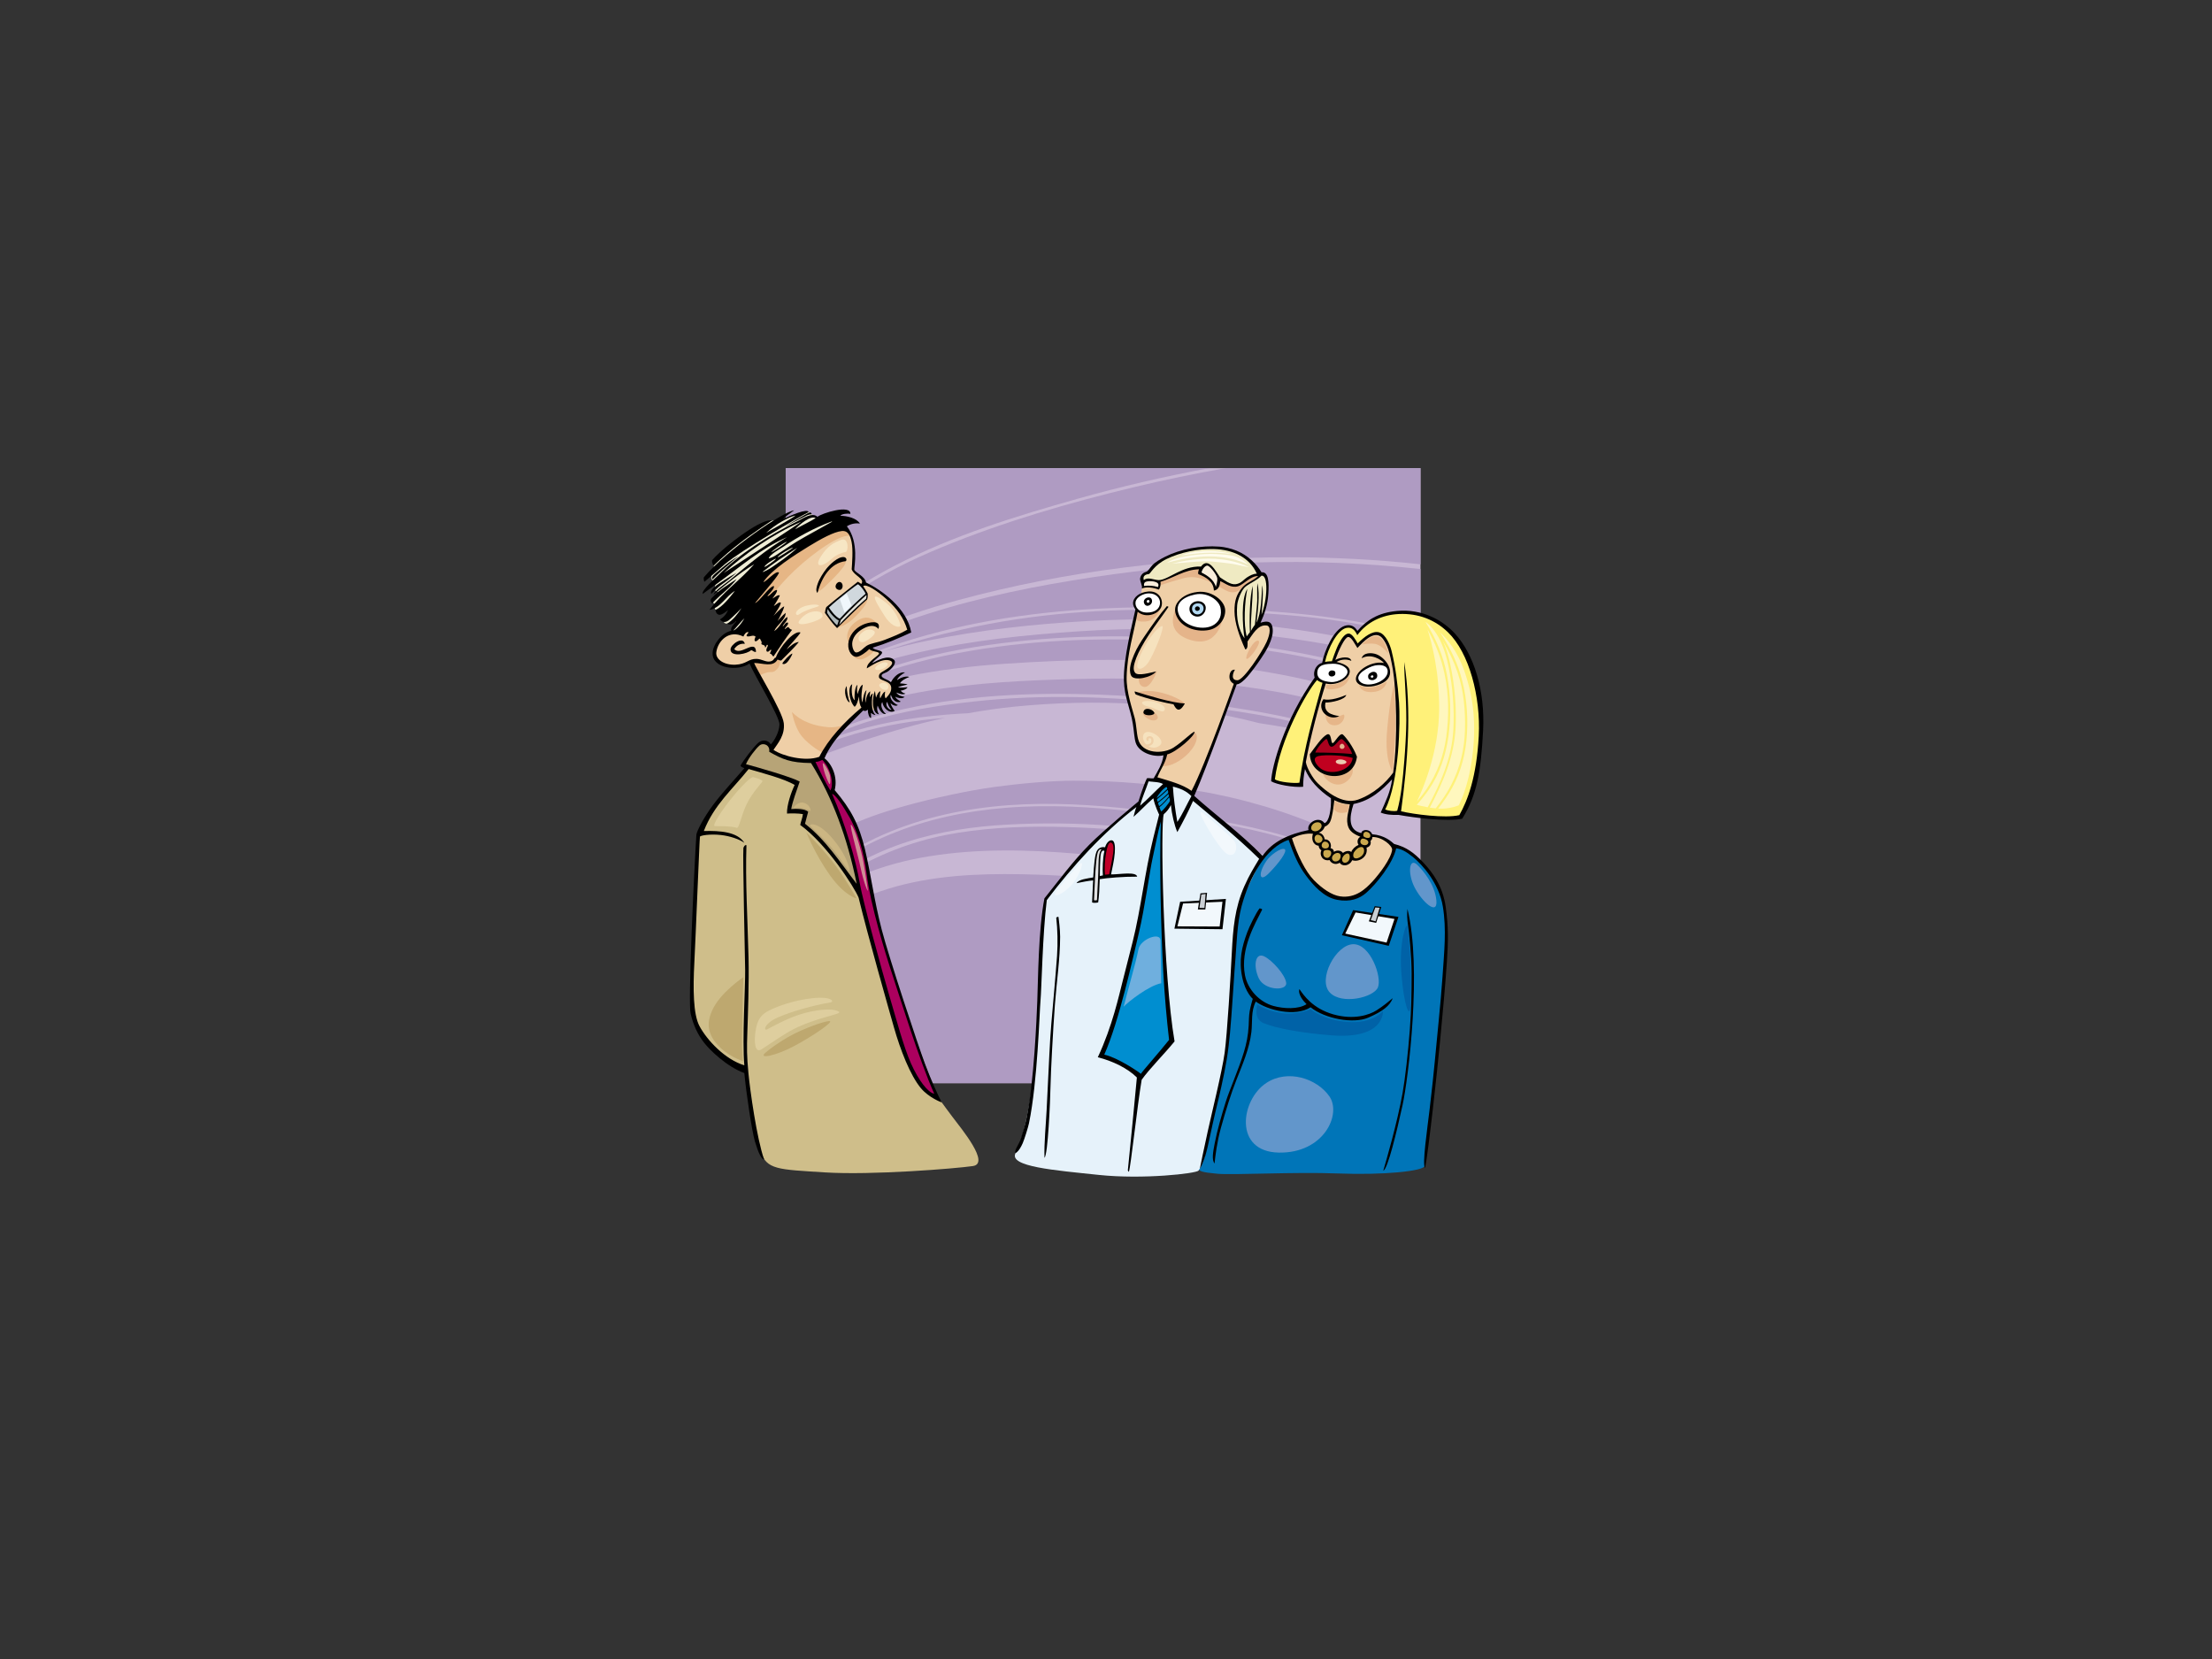 <?xml version="1.0" encoding="utf-8"?>
<!-- Generator: Adobe Illustrator 17.0.0, SVG Export Plug-In . SVG Version: 6.00 Build 0)  -->
<!DOCTYPE svg PUBLIC "-//W3C//DTD SVG 1.1//EN" "http://www.w3.org/Graphics/SVG/1.1/DTD/svg11.dtd">
<svg version="1.1" id="Layer_1" xmlns="http://www.w3.org/2000/svg" xmlns:xlink="http://www.w3.org/1999/xlink" x="0px" y="0px"
	 width="800px" height="600px" viewBox="0 0 800 600" enable-background="new 0 0 800 600" xml:space="preserve">
<rect x="0" y="0" width="800" height="600" fill="#333333" stroke="none"/>
<g>
	<g>
		<rect x="284.156" y="169.311" fill-rule="evenodd" clip-rule="evenodd" fill="#C8B7D4" width="229.582" height="222.434"/>
		<path fill-rule="evenodd" clip-rule="evenodd" fill="#AF9BC2" d="M312.236,260.369c24.96-7.818,51.208-9.783,76.774-9.377
			c21.08,0.335,42.246,2.395,63.163,5.917c14.881,2.505,30.541,6.16,45.361,12.535c1.814,0.407,3.625,0.827,5.434,1.27
			c3.58,0.878,7.183,1.824,10.769,2.909v-7.216c-5.797-2.708-11.68-5.113-17.636-7.197c-34.975-12.236-71.171-14.541-107.172-13.626
			c-35.27,0.896-71.861,3.229-104.773,21.546v6.128C293.411,268.545,302.574,263.397,312.236,260.369z"/>
		<path fill-rule="evenodd" clip-rule="evenodd" fill="#AF9BC2" d="M482.788,265.18c-18.548-5.844-37.542-8.555-56.51-10.62
			c-24.647-2.684-49.436-3.542-74.108-0.846c-13.037,1.424-26.222,3.496-38.972,7.49c-10.003,3.133-19.464,8.406-29.043,13.243
			v0.465c2.12-1.13,4.232-2.291,6.362-3.392c6.02-3.109,12.261-5.391,18.568-7.209c12.452-3.594,25.148-5.416,37.867-6.185
			c1.051-0.064,2.101-0.116,3.151-0.171c5.625-1.018,11.28-1.836,16.976-2.403c29.015-2.887,59.254-1.598,88.311,5.977
			c3.783,0.563,7.561,1.183,11.331,1.888c8.127,1.521,16.279,2.969,24.398,4.646C488.352,267.021,485.574,266.056,482.788,265.18z"
			/>
		<path fill-rule="evenodd" clip-rule="evenodd" fill="#AF9BC2" d="M513.737,277.836v-3.073c-3.174-0.971-6.36-1.834-9.537-2.624
			c-0.515-0.127-1.031-0.245-1.546-0.37C506.428,273.586,510.13,275.603,513.737,277.836z"/>
		<path fill-rule="evenodd" clip-rule="evenodd" fill="#AF9BC2" d="M497.212,270.512c-9.124-2.01-18.296-3.614-27.446-5.402
			c-1.752-0.345-3.506-0.669-5.262-0.98c17.086,5.294,33.665,12.878,49.233,23.208v-8.233
			C508.387,275.766,502.847,272.935,497.212,270.512z"/>
		<path fill-rule="evenodd" clip-rule="evenodd" fill="#AF9BC2" d="M309.308,265.377c-6.299,1.858-12.559,4.061-18.569,7.209
			c-2.2,1.153-4.386,2.361-6.583,3.527v2.186c18.965-7.783,38.123-14.43,57.661-18.688
			C330.895,260.526,319.996,262.223,309.308,265.377z"/>
		<path fill-rule="evenodd" clip-rule="evenodd" fill="#AF9BC2" d="M298.229,243.481c48.484-23.224,100.396-25.717,151.367-23
			c21.326,1.138,43.194,3.423,64.142,9.74v-24.418c-39.409-4.34-79.137-3.035-118.411,2.939
			c-20.09,3.056-40.167,7.001-59.845,13.278c-9.577,3.055-19.08,6.574-28.384,10.884c-7.926,3.673-15.261,9.109-22.941,13.541v4.022
			C288.838,248.106,293.517,245.737,298.229,243.481z"/>
		<path fill-rule="evenodd" clip-rule="evenodd" fill="#AF9BC2" d="M426.277,220.64c-26.205-0.636-52.498,1.162-78.358,7.045
			c-9.462,2.154-18.966,4.668-28.286,7.941c5.227-1.537,10.495-2.831,15.788-3.908c19.125-3.898,38.543-6.041,57.869-7.112
			c40.213-2.223,80.99,1.421,120.448,12.605v-6.126C485.251,222.374,455.072,221.339,426.277,220.64z"/>
		<path fill-rule="evenodd" clip-rule="evenodd" fill="#AF9BC2" d="M323.722,204.524c21.245-11.006,43.781-17.859,66.04-24.145
			c15.731-4.441,31.583-8.088,47.504-11.068H284.156v66.077C295.29,221.436,309.663,211.807,323.722,204.524z"/>
		<path fill-rule="evenodd" clip-rule="evenodd" fill="#AF9BC2" d="M410.344,176.138c-23.419,5.617-46.979,12.406-69.73,21.77
			c-10.929,4.497-21.734,9.778-31.918,16.759c-8.767,6.01-17.364,13.169-24.54,22.28v7.703c9.41-5.338,18.353-11.677,28.178-15.842
			c11.301-4.788,22.808-8.686,34.43-11.828c39.229-10.608,79.702-15.442,119.712-15.434c15.77,0.004,31.545,0.801,47.262,2.548
			v-34.782h-70.478C432.253,171.26,421.278,173.517,410.344,176.138z"/>
		<path fill-rule="evenodd" clip-rule="evenodd" fill="#AF9BC2" d="M297.96,251.477c5.511-3.314,11.301-5.682,17.125-7.823
			c12.342-4.538,24.958-7.643,37.668-9.67c25.542-4.073,51.36-4.677,77.036-2.897c25.358,1.756,50.764,5.864,75.4,14.225
			c2.882,0.98,5.731,2.09,8.549,3.309v-7.848c-3.771-1.073-7.548-2.092-11.339-3.023c-37.018-9.096-74.867-11.908-112.448-9.415
			c-19.112,1.268-38.377,3.263-57.256,7.515c-9.429,2.125-18.821,4.785-27.952,8.6c-4.829,2.018-9.637,4.168-14.168,7.194
			c-2.127,1.421-4.245,2.848-6.42,4.095v3.91C288.9,257.407,293.372,254.238,297.96,251.477z"/>
		<path fill-rule="evenodd" clip-rule="evenodd" fill="#AF9BC2" d="M504.234,246.132c-24.855-8.255-50.419-12.426-75.984-14.041
			c-25.676-1.622-51.525-1.069-77.048,3.254c-13.14,2.227-26.211,5.511-38.919,10.528c-6.185,2.442-12.059,5.35-17.882,9.047
			c-0.269,0.171-0.537,0.343-0.806,0.513c22.345-9.887,46.061-13.748,69.567-15.355c50.177-3.429,102.914-1.959,150.574,19.537
			v-9.822C510.609,248.428,507.443,247.197,504.234,246.132z"/>
		<path fill-rule="evenodd" clip-rule="evenodd" fill="#AF9BC2" d="M512.403,319.075c-5.376-4.053-10.89-7.788-16.546-11.104
			c-0.701-0.41-1.405-0.816-2.108-1.219c-0.151-0.083-0.375-0.206-0.686-0.379c-1.21-0.653-2.42-1.301-3.64-1.924
			c-2.746-1.401-5.509-2.751-8.299-3.998c-7.786-3.481-15.706-6.44-23.726-8.81c-4.191-1.238-8.403-2.364-12.636-3.326
			c-1.957-0.444-3.917-0.874-5.88-1.262c-0.788-0.155-1.577-0.306-2.366-0.455c-0.531-0.095-1.476-0.265-1.626-0.288
			c-16.368-2.693-30.075-3.959-46.566-3.959c-8.908,0-20.254,1.119-28.783,2.279c-9.116,1.242-22.23,4.042-32.21,6.837
			c-16.314,4.571-29.811,10.028-43.176,23.247v12.179c24.14-26.046,55.918-34.738,86.333-36.01
			c15.518-0.648,30.962,0.724,46.408,2.567c15.962,1.905,31.955,4.241,47.627,8.828c15.457,4.523,30.908,11.133,44.39,22.396
			c1.64,1.371,3.249,2.817,4.823,4.322v-8.882C513.292,319.773,512.852,319.414,512.403,319.075z"/>
		<path fill-rule="evenodd" clip-rule="evenodd" fill="#AF9BC2" d="M294.803,323.084c20.347-17.893,45.628-23.573,69.542-24.856
			c25.52-1.372,51.519,0.543,76.686,6.42c24.086,5.624,47.103,15.618,68.556,31.338c1.393,1.022,2.774,2.061,4.151,3.117v-8.973
			c-2.93-2.851-5.966-5.508-9.168-7.883c-14.23-10.549-30.093-16.668-46.02-20.733c-15.859-4.049-31.943-6.121-48.019-7.949
			c-15.539-1.766-31.141-2.681-46.725-1.421c-28.337,2.29-57.479,11.708-79.65,35.892v5.407
			C287.742,330.069,291.127,326.317,294.803,323.084z"/>
		<path fill-rule="evenodd" clip-rule="evenodd" fill="#AF9BC2" d="M497.124,328.757c-23.09-14.467-47.92-22.385-73.205-26.312
			c-12.768-1.984-25.622-2.993-38.473-3.341c-12.975-0.353-26.004,0.013-38.9,2.07c-12.434,1.984-24.609,5.939-36.175,12.404
			c-5.668,3.166-11.311,6.801-16.336,11.546c-2.009,1.896-3.959,3.901-5.926,5.874c14.172-12.456,31.206-18.613,48.036-21.325
			c17.681-2.848,35.779-2.42,53.521-0.897c19.825,1.701,39.59,5.383,58.917,11.554c18.779,5.995,37.658,13.632,54.817,25.611
			c3.534,2.468,6.986,5.116,10.338,7.968v-13.561C508.321,336.188,502.786,332.305,497.124,328.757z"/>
		<path fill-rule="evenodd" clip-rule="evenodd" fill="#AF9BC2" d="M491.955,347.891c-18.066-10.673-37.474-17.796-56.832-22.895
			c-19.746-5.203-39.803-8.028-59.925-8.668c-30.803-0.981-66.749,0.51-91.042,29.157v46.26h229.582v-27.829
			C506.92,357.61,499.511,352.355,491.955,347.891z"/>
	</g>
	<path fill-rule="evenodd" clip-rule="evenodd" fill="#CFBE8A" d="M251.166,336.674c0.579-16.637,0.948-33.218,1.695-35.274
		c0.857-2.357,2.333-5.288,5.392-9.857c3.057-4.566,8.934-10.628,10.474-12.477c1.541-1.847,2.465-2.617,2.465-2.617l18.031,6.211
		l-2.783,10.426l5.237,0.306l-1.079,4.314c0,0,6.778,5.699,11.245,11.399c4.467,5.697,9.704,14.633,9.704,14.633
		s10.936,42.051,12.631,48.52c1.693,6.47,15.485,25.318,20.149,31.494c3.544,4.691,13.838,17.047,7.523,17.97
		c-6.316,0.923-36.607,3.367-53.55,2.291c-16.944-1.078-21.103-0.924-23.259-7.701c-2.156-6.777-4.929-29.573-4.929-29.573
		s-18.946-7.396-19.87-22.183C249.878,358.731,250.79,347.471,251.166,336.674z"/>
	<path fill-rule="evenodd" clip-rule="evenodd" fill="#AB005E" d="M293.602,275.197c0,0,1.442-0.125,2.258-0.377
		c0.816-0.25,1.631-0.814,1.631-0.814s2.508,1.38,3.449,5.646c0.941,4.263,0.189,6.585,0.189,6.585s4.077,3.451,6.962,9.532
		c1.412,2.978,2.924,6.107,4.014,10.224c1.137,4.298,1.835,9.604,2.572,13.673c1.442,7.964,3.826,17.498,5.582,23.52
		c1.756,6.021,6.523,20.697,8.342,25.9c1.818,5.206,10.786,28.663,10.786,28.663s-5.895-2.572-10.16-11.666
		c-4.265-9.095-6.836-18.689-9.408-28.661c-2.571-9.972-5.455-21.763-7.4-27.784c-0.886-2.744-2.386-11.101-3.574-16.431
		c-1.417-6.358-3.607-12.945-4.766-15.743c-1.24-2.986-2.664-6.81-4.14-9.972c-1.065-2.279-2.281-4.142-2.885-5.456
		C295.61,278.899,293.602,275.197,293.602,275.197z"/>
	<path fill-rule="evenodd" clip-rule="evenodd" fill="#EFCFA7" d="M281.107,266.817c-0.856,1.143-2.51,4.105-2.51,4.105
		s3.422,3.194,8.822,4.031c5.399,0.837,9.734-0.608,9.734-0.608s2.737-5.628,7.528-10.647c4.792-5.02,6.54-6.692,7.529-7.377
		c0.988-0.684,1.673-0.076,2.585,0.305c0.914,0.379,1.445,0.379,1.673-0.762c0.228-1.141,0.913-2.206,1.901-2.357
		c0.989-0.151,1.826-0.228,2.662-1.217c0.836-0.988,2.281-3.195,1.596-4.41c-0.684-1.217-4.219-2.354-3.745-3.839
		c0.475-1.485,2.755-1.864,3.744-3.539c0.989-1.673-0.151-2.204-1.596-2.128c-1.445,0.076-6.084,1.824-6.084,1.824
		s0.532-0.911,1.52-2.053c0.989-1.141,2.282-1.978,1.901-2.358c-0.38-0.379-3.954-1.444-3.954-1.444s9.126-4.03,11.559-4.943
		c2.434-0.912,3.346-1.444,2.814-2.737c-0.533-1.293-2.662-5.398-5.932-8.67c-3.27-3.27-6.311-5.17-7.832-5.855
		c-1.521-0.685-2.282-1.369-2.282-1.369s-0.304-1.216-1.369-2.205c-1.064-0.988-2.21-1.477-2.397-2.563
		c-0.188-1.086,0.42-5.726-0.34-9.528c-0.76-3.803-2.206-5.781-3.27-6.845c-1.065-1.064-4.107-3.574-6.616-2.966
		c-2.51,0.608-3.727,0.685-3.727,0.685L293.9,186.6c0,0-0.737-2.114-3.246-1.432c-2.51,0.686-4.959,1.699-7.923,3.138
		c-2.964,1.437-10.376,5.686-12.349,7.397c-4.143,3.597-9.072,8.251-10.72,9.59c-2.434,1.979,1.544,9.907,2.966,12.548
		c2.129,3.955,5.096,11.255,5.096,11.255s-2.738-1.521-6.161,1.445c-3.422,2.965-3.65,6.465-1.901,8.441
		c1.75,1.978,4.411,2.205,6.997,1.978c2.586-0.229,4.714-1.596,4.714-1.596s8.867,16.141,10.419,19.923
		C283.01,262.255,282.02,265.6,281.107,266.817z"/>
	<path fill-rule="evenodd" clip-rule="evenodd" fill="#E6B685" d="M274.433,218.303c0.934-0.934-2.378,1.237-1.998,0
		c0.381-1.236,4.851-6.184,4.851-6.754c0-0.569-1.902,0.097-1.616-0.855c0.285-0.952,3.71-4.564,7.705-7.609
		c3.995-3.044,12.842-8.466,16.266-9.987c3.424-1.522,5.137-2.474,6.087-1.712c0.952,0.761,2.093,1.807,1.998,2.568
		c-3.234-1.428-13.603,5.992-20.261,12.27c-6.374,6.011-9.988,11.605-11.605,12.747C274.242,220.11,272.244,220.491,274.433,218.303
		z"/>
	<path fill-rule="evenodd" clip-rule="evenodd" fill="#E6B685" d="M295.644,213.738c0.19-1.618,1.142-4.376,3.33-7.136
		c2.188-2.758,5.518-5.04,6.468-4.184c0.951,0.855,0.19,1.998-1.998,4.564C301.96,208.726,295.454,215.355,295.644,213.738z"/>
	<path fill-rule="evenodd" clip-rule="evenodd" fill="#E6B685" d="M302.778,226.483c0,0,10.471-10.877,10.847-9.72
		c0.377,1.159-2.571,4.773-5.33,7.246C305.537,226.483,302.588,227.245,302.778,226.483z"/>
	<path fill-rule="evenodd" clip-rule="evenodd" fill="#E6B685" d="M307.629,232.381c0.224-1.343,0.096-2.758,1.902-3.994
		c1.808-1.237,2.854-2.094,4.471-2.379c1.617-0.285,2.853-0.475,3.234-0.095c0.381,0.38-2.434-5.325-8.085-0.762
		C304.205,229.147,307.344,234.092,307.629,232.381z"/>
	<path fill-rule="evenodd" clip-rule="evenodd" fill="#E6B685" d="M309.056,236.757c1.352,0.301,2.283-0.191,3.233-0.952
		c0.953-0.761,2.284-1.805,2.284-1.805s0.476,0.57,1.237,0.854c0.761,0.285-0.571,2.092-3.33,3.329
		C309.722,239.42,307.344,236.376,309.056,236.757z"/>
	<path fill-rule="evenodd" clip-rule="evenodd" fill="#E6B685" d="M286.418,257.492c3.519,3.615,8.37,5.138,13.317,5.517
		c3.153,0.243,5.802-0.95,5.802-0.95s-3.329,3.14-5.327,5.897c-1.997,2.759-2.472,3.615-2.567,4.09
		c-0.096,0.477-4.851-2.378-7.609-5.707C287.273,263.009,286.418,257.492,286.418,257.492z"/>
	<path fill-rule="evenodd" clip-rule="evenodd" fill="#E6B685" d="M272.53,239.324c0,0,1.237,0.096,2.473,0.19
		c1.236,0.096,1.997,0.76,3.33,0.381c1.331-0.381,3.234-2.093,3.234-2.093s1.332,1.901-0.285,3.899
		c-1.618,1.998-2.283,1.047-3.9,1.521c-1.618,0.477-2.474,0.951-2.474,0.951L272.53,239.324z"/>
	<path fill-rule="evenodd" clip-rule="evenodd" fill="#EFEDD6" d="M258.249,205.261c0,0-0.267-1.066-0.089-1.69
		c0.178-0.622,4.183-4.717,7.92-7.564c3.737-2.847,9.61-6.852,11.033-7.208c1.425-0.355,3.115-0.71,3.915-0.71
		s1.702,0.217,1.702,0.217s1.413-0.573,3.014-1.375c1.602-0.801,3.856-1.388,4.91-1.763c1.053-0.372,1.76-0.021,1.76-0.021
		s0.11,0.036,0.28,0.109c0.171,0.074,0.355,0.306,0.355,0.306s0.366,0.256,0.439,0.354c0.073,0.098,0.183,0.184,0.268,0.33
		c0.085,0.146,0.879,0.27,1.258,0.525c0.378,0.257,1.978,1.733,1.978,1.733s4.005-1.856,6.008-0.194
		c2.003,1.659-8.01,6.691-10.843,8.694c-2.833,2.001-13.091,8.791-14.214,10.012c-1.124,1.222-5.374,11.284-6.008,13.726
		c-0.635,2.442-1.953,5.959-4.493,6.887c-2.54,0.928-2.833,0.879-2.589,0.391c0.244-0.487,0.488-1.27,1.172-2.05
		c0.684-0.783,0.831-1.662,0.978-2.053c0.146-0.392-1.271,0.83-1.954,1.074c-0.685,0.245-0.732,0.195-1.514,0.392
		c-0.782,0.195-0.928,0.195-1.368,0c-0.44-0.196-0.537-0.977-0.537-0.977s1.221-1.71,1.709-2.59
		c0.488-0.879,0.342-1.855-0.048-1.855c-0.391,0-2.003,0.292-2.54,0.341c-0.538,0.048-1.075,0.244-1.515,0.244
		c-0.44,0-0.928-0.196-0.635-0.928c0.293-0.733,2.638-3.126,2.638-3.126l-2.784,1.905c0,0-0.293-0.098-0.439-0.343
		c-0.146-0.244-0.195-0.977-0.049-1.319c0.147-0.341,2.345-2.783,2.345-2.783s-0.51,0.271-1.134-0.041
		c-0.625-0.314-0.721-0.674-0.697-1.154c0.024-0.479,0.12-1.153,0.409-1.489c0.288-0.336-0.553-0.937-0.938-1.226
		c-0.384-0.288-0.672-0.48-0.721-0.89c-0.048-0.407-0.048-0.721,0.168-1.394C257.616,207.087,258.249,205.261,258.249,205.261z"/>
	<path fill-rule="evenodd" clip-rule="evenodd" fill="#0075B8" d="M454.212,312.153c1.772-2.191,4.692-5.011,6.884-6.472
		c2.19-1.46,5.425-2.92,5.425-2.92s5.407,21.065,19.195,22.117c12.31,0.939,18.674-18.57,18.674-18.57s5.321,0.207,10.538,6.363
		c5.216,6.155,8.554,13.771,8.033,25.663c-0.522,11.895-2.921,41.42-4.069,51.645c-1.148,10.224-3.233,29.837-3.651,31.714
		c-0.417,1.879-15.023,3.341-31.193,2.714c-16.17-0.627-37.975,0.627-43.713,0.104c-5.737-0.522-6.782-0.941-6.886-1.983
		c-0.104-1.045,4.382-22.743,6.155-32.653c1.774-9.909,4.59-26.289,4.798-34.427c0.21-8.14,1.151-23.162,3.027-30.15
		C449.307,318.309,452.438,314.344,454.212,312.153z"/>
	<path fill-rule="evenodd" clip-rule="evenodd" fill="#EFCFA7" d="M417.491,282.063c0,0,1.67-2.995,2.419-4.492
		c0.748-1.497,1.44-5.012,1.44-5.012s-7.315,0.979-9.677-3.629c-2.362-4.608-0.981-6.278-2.362-11.461
		c-1.382-5.185-2.996-11.176-2.304-15.667c0.691-4.494,4.204-21.716,4.204-21.716s-1.956-1.325-0.69-3.285
		c1.266-1.957,2.016-1.611,2.016-1.611s0.633-1.785,0.46-3.571c-0.172-1.785,0.23-3.572,1.21-4.205
		c0.979-0.633,3.916-3.514,5.24-4.551c1.326-1.037,9.045-4.55,17.743-4.55c8.696,0,11.461,1.556,14.86,4.493
		c3.397,2.937,3.284,4.494,3.284,4.494s1.898,0.459,2.245,2.648c0.346,2.188,0.577,6.852-0.346,10.021
		c-0.92,3.168-2.188,6.452-2.188,6.452s6.405-3.482,4.55,3.569c-1.44,5.474-8.295,13.075-9.964,14.747
		c-0.835,0.835-1.088,1.433-1.614,1.729c-0.525,0.294-1.324,0.287-1.324,0.287s-3.11,8.986-4.378,12.558
		c-1.267,3.57-10.885,27.935-10.885,27.935s-3.629-2.132-7.258-3.802C420.542,281.775,417.491,282.063,417.491,282.063z"/>
	<path fill-rule="evenodd" clip-rule="evenodd" fill="#E5B48A" d="M421.35,272.56c0,0,2.743-0.849,4.34-1.981
		c1.598-1.132,4.926-4.326,5.925-5.392c0.998-1.065,2.394,1.798-0.467,5.658c-2.861,3.859-6.924,5.724-8.654,6.057
		c-1.729,0.333-2.329,0.135-2.329,0.135s0.4-1.133,0.866-2.197C421.496,273.773,421.35,272.56,421.35,272.56z"/>
	<path fill-rule="evenodd" clip-rule="evenodd" fill="#E5B48A" d="M410.781,250.942c0.633,0.173,6.19,1.666,8.653,2.265
		c2.462,0.599,6.918,1.529,7.587,1.531c0.267,0,1.221,0.081,1.398-0.2c0.332-0.533-4.594-3.396-9.786-4.327
		C413.443,249.278,410.049,250.744,410.781,250.942z"/>
	<path fill-rule="evenodd" clip-rule="evenodd" fill="#E6F2FA" d="M378.578,325.523c0.703-1.386,10.356-14.438,16.347-20.429
		c5.991-5.992,17.324-14.979,17.324-14.979l8.335-7.032c0,0,3.907,0.52,5.601,1.561c1.692,1.043,6.643,5.602,6.643,5.602
		s9.378,7.555,13.416,11.072c4.037,3.516,10.16,9.116,10.16,9.116s-5.601,10.941-7.035,14.849
		c-1.433,3.906-2.476,12.505-2.734,15.63c-0.261,3.126-0.783,7.943-0.783,9.378c0,1.434,0.001,6.513-0.26,9.118
		c-0.261,2.604-0.65,13.937-1.562,18.756c-0.913,4.819-4.299,22.144-5.21,25.529c-0.913,3.385-2.425,11.802-2.973,14.04
		c-0.544,2.241-1.586,4.586-2.37,5.628c-0.781,1.041-20.058,3.256-36.078,1.563c-16.021-1.693-32.632-2.972-30.123-7.868
		c2.51-4.895,4.072-12.449,5.115-18.571c1.041-6.123,2.475-19.54,2.865-25.66c0.391-6.121,1.302-30.999,1.693-36.209
		C377.341,331.405,377.862,326.935,378.578,325.523z"/>
	<path fill-rule="evenodd" clip-rule="evenodd" fill="#E5B48A" d="M411.897,244.868c0,0-0.554,3.166,1.9,3.563
		c2.452,0.395,4.669-5.777,4.669-5.777s-1.741,1.187-3.403,1.583C413.4,244.631,411.897,244.868,411.897,244.868z"/>
	<path fill-rule="evenodd" clip-rule="evenodd" fill="#E5B48A" d="M425.586,219.544c0,0-0.869,4.906,4.434,7.122
		c5.302,2.216,8.941,0.238,9.893-0.474c0.949-0.713,2.215-2.454,2.215-2.454s-1.503,10.922-11.713,7.678
		C420.206,228.171,425.586,219.544,425.586,219.544z"/>
	<path fill-rule="evenodd" clip-rule="evenodd" fill="#E5B48A" d="M411.104,220.572c0,0,0.95,1.029,3.246,1.584
		c2.308,0.556,5.381-2.374,5.381-2.374s-1.108,4.589-5.381,4.985c-4.045,0.375-3.719-1.583-3.719-1.583L411.104,220.572z"/>
	<path fill-rule="evenodd" clip-rule="evenodd" fill="#E5B48A" d="M417.118,257.373c0.853,0.452,1.74,1.425,1.582,2.295
		c-0.158,0.871-1.74,1.268-3.323,0.396s-2.444-2.064-1.816-2.654C414.19,256.818,415.772,256.66,417.118,257.373z"/>
	<path fill-rule="evenodd" clip-rule="evenodd" fill="#E5B48A" d="M451.939,234.738c0.848-1.518,2.217-3.323,3.166-3.007
		c0.95,0.316-0.871,3.561-2.929,5.697C450.12,239.566,450.436,237.43,451.939,234.738z"/>
	<path fill-rule="evenodd" clip-rule="evenodd" fill="#E5B48A" d="M419.492,211.709l-0.238-1.504c0,0,1.743-0.396,3.563-1.188
		c1.819-0.792,5.145-2.849,7.203-3.165c2.056-0.317,4.112-0.317,4.352-0.317c0.238,0,6.173,2.85,7.834,4.036
		c1.662,1.188,2.612,2.059,4.194,2.138c1.583,0.079,1.82-0.08,2.851-0.792c1.028-0.712,2.61-2.611,4.192-2.85
		c1.582-0.237,2.762,0.147,2.762,0.147s-1.733,1.515-3.156,2.148c-1.426,0.632-1.977,0.554-3.007,1.662
		c-1.03,1.107-2.928,2.532-4.986,2.136c-2.059-0.395-4.355-2.452-7.283-3.639c-2.927-1.188-5.776-2.455-9.654-1.426
		C424.242,210.125,419.492,211.709,419.492,211.709z"/>
	<path fill-rule="evenodd" clip-rule="evenodd" fill="#008ED0" d="M419.857,294.52c0,0-0.973-2.541-1.46-4.217
		c-0.484-1.676-0.484-2.92-0.484-2.92l4.379-3.946c0,0,0.594,1.298,1.026,3.405c0.433,2.11,0.27,3.137-0.163,4.055
		C422.724,291.816,420.29,294.465,419.857,294.52z"/>
	<path fill-rule="evenodd" clip-rule="evenodd" d="M505.854,294.722c5.693,1.04,17.513,2.517,22.97,1.385
		c5.411-8.643,6.773-17.192,7.554-31.78c0.782-14.587-3.277-27.61-10.158-35.169c-4.459-4.895-11.893-9.017-20.916-8.205
		c-7.082,0.636-11.139,3.5-14.4,7.24c-0.774-1.548-2.411-2.603-4.664-1.822c-3.92,1.355-7.283,9.031-8.066,13.36
		c-1.83,0.396-3.503,2.704-2.707,5.329c-10.934,15.282-15.545,32.211-15.742,37.49c1.936,1.209,8.127,2.323,11.576,1.995
		c-0.023-1.882,0.201-4.154,0.663-6.396c1.627,3.95,4.809,7.523,9.386,10.548c0.166,3.819-0.627,8.565-2.322,9.002
		c-2.167-2.867-6.628,0.047-5.77,2.503c-7.17,1.476-13.139,4.193-16.625,9.35c-7.646-7.888-17.267-15.002-24.721-21.704
		c4.896-11.116,14.594-38.522,15.358-40.341c1.049,0.04,2.795-1.53,3.871-2.791c1.547-1.815,3.192-3.989,4.906-6.543
		c1.715-2.551,4.557-6.962,4.245-10.63c-0.268-3.152-2.149-3.013-4.403-2.323c1.435-3.123,2.571-6.353,2.832-10.582
		c0.24-3.869,0.159-7.938-2.473-7.659c-1.772-2.947-4.857-6.113-9.043-7.814c-1.98-0.806-4.337-1.332-6.118-1.467
		c-6.85-0.522-14.188,0.892-19.653,3.629c-1.791,0.898-3.719,2.032-4.687,3.098c-0.969,1.066-1.442,2.179-2.355,2.426
		c-1.225,0.328-1.912,1.39-2.048,2.346c-0.146,1.016,0.914,2.543,0.61,3.67c1.627-0.803,4.31-0.32,6.117,0.366
		c0.62-0.537,0.798-2.207,0.613-2.813c4.649-1.364,8.828-4.432,13.944-4.525c-0.207,0.624-0.517,1.567-0.124,1.787
		c2.647,1.05,5.447,2.674,5.506,5.919c1.721-0.277,2.161-1.794,2.324-3.425c1.969,0.829,3.871,2.645,6.482,1.835
		c1.998-0.62,4.481-3.774,7.216-3.671c-1.95,1.862-4.19,2.281-5.747,4.159c-2.038,2.459-2.856,4.617-2.813,8.644
		c0.044,4.028,1.718,8.975,3.914,13.742c0.994-0.188,0.797-1.935,0.797-2.893c1.881-2.521,3.66-6.155,6.884-5.789
		c1.532,0.174,1.48,2.736,0,6.013c-1.586,3.515-8.241,13.739-10.494,13.801c-2.506,0.068-1.736-2.575-0.938-3.813
		c-1.589-0.176-2.154,1.677-1.954,3.071c0.199,1.396,1.536,2.044,1.536,2.044s-10.171,28.991-15.28,38.698
		c-3.365-2.387-7.942-3.559-12.354-4.894c1.152-2.968,2.823-4.91,3.56-8.289c3.236-0.749,10.174-6.843,9.895-8.225
		c-1.27,0.382-3.853,3.316-7.583,5.748c-3.732,2.434-11.48,2.393-12.846-3.057c-0.613-2.461-0.589-5.102-1.222-7.585
		c-0.826-3.232-3.047-9.386-2.936-14.802c0.176-8.61,2.653-16.05,4.001-23.651c3.111,2.594,7.938,0.758,8.655-2.114
		c0.638-2.547-1.157-5.544-4.827-5.225c-3.182,0.276-5.437,2.076-5.504,4.202c-0.023,0.728,0.319,1.461,0.856,2.325
		c-1.214,5.678-4.365,17.744-4.16,25.564c0.168,6.359,2.29,9.877,3.244,15.863c0.46,2.902,0.503,5.112,1.038,6.767
		c1.108,3.437,6.286,5.375,10.03,4.525c-0.359,3.11-2.156,5.837-3.548,8.319c-0.89,0.128-1.871-0.21-2.447,0
		c-1.392,2.96-3.056,8.371-3.056,8.371s-12.447,10.268-17.739,15.604c-5.986,6.033-10.921,12.807-16.268,19.448
		c-2.199,11.284-2.284,29.712-2.575,37.058c-0.256,6.482-1.141,28.933-3.917,42.548c-0.37,1.816-1.12,4.436-1.984,7.125
		c-0.864,2.688-2.544,4.31-1.969,5.415c1.2-0.72,2.016-2.303,2.591-3.598c0.576-1.295,1.951-5.692,2.266-7.196
		c3.12-14.942,3.816-40.588,4.164-44.294c0.384-4.078,0.773-24.455,2.279-36.445c9.336-12.316,20.384-24.44,32.416-33.653
		c-0.521,1.266-0.741,2.43-1.056,3.552c2.496-2.159,4.511-4.464,7.172-6.719c0.6,2.902,2.097,5.893,2.097,5.893
		s-1.522,6.109-2.097,8.419c-3.071,12.317-4.433,25.427-7.462,37.553c-1.222,4.893-2.443,9.723-3.669,14.435
		c-1.223,4.692-3.659,16.132-8.947,27.369c5.314,1.333,10.818,3.988,14.129,7.318c0.041,0.233-2.971,30.753-3.267,33.582
		c0.085,0.211,0.201,0.396,0.365,0.534c0.66-1.519,3.045-23.996,4.636-33.283c2.727-3.879,7.963-9.082,11.898-13.88
		c-4.185-24.458-5.166-79.031-3.891-82.189c0.964-0.772,1.962-2.019,2.568-3.303c0.336,3.359,1.248,7.293,2.325,9.786
		c2.09-3.788,3.961-7.387,5.689-11.273c5.187,4.375,15.9,13.044,23.914,20.936c-1.792,3.031-3.549,5.753-5.386,9.946
		c-3.458,7.881-4.066,15.225-4.507,23.929c-0.44,8.704-1.662,29.47-2.595,36.272c-0.93,6.803-4.786,22.335-6.107,28.395
		c-1.322,6.059-2.681,12.478-2.863,13.551c0.433-0.545,1.321-2.534,2.092-5.066c0.77-2.535,2.203-9.916,3.525-15.426
		c1.321-5.508,3.011-12.477,4.094-19.016c1.083-6.541,1.48-13.173,1.696-15.733c0.327-3.859,1.1-16.592,1.48-20.995
		c0.381-4.404,0.549-12.542,2.211-18.73c2.746-10.241,8.695-21.258,17.002-23.976c1.872,5.24,3.521,9.2,6.226,12.828
		c2.705,3.63,6.467,7.921,11.284,8.845c4.817,0.922,8.166-0.451,10.502-2.469c3.782-3.268,9.731-10.757,10.887-16.147
		c1.806,0.24,3.442,1.007,6.105,3.171c3.166,2.573,9.348,9.259,10.774,17.868c1.366,8.248,0.489,16.37-0.122,25.443
		c-0.623,9.244-2.159,23.501-2.814,30.825c-0.286,3.212-1.02,10.047-1.805,16.733c-0.865,7.387-2.842,20.624-1.669,21.535
		c1.248-6.318,4.371-34.868,5.377-45.519c1.006-10.653,1.919-20.338,2.501-29.08c0.516-7.736,0.562-12.48-0.41-19.659
		c-1.037-7.668-4.817-12.669-8.181-16.231c-3.366-3.564-6.125-5.564-10.491-6.665c-1.047-0.892-3.332-3.121-7.951-3.517
		c-0.775-2.031-3.725-1.886-3.915-0.41c-4.589-1.009-4.506-5.397-2.813-10.52c6.366-1.257,10.404-5.184,13.945-8.93
		c-0.623,4.639-2.392,8.11-4.121,12.021C501.093,294.629,503.476,294.805,505.854,294.722z M421.829,284.606
		c0.208,0.103,0.332,0.457,0.332,0.748c-1.247,1.158-2.421,2.292-3.819,3.299C418.698,287.543,420.598,285.222,421.829,284.606z
		 M418.468,289.027c1.078-0.831,2.615-2.2,3.839-3.363c0.123,0.271,0.277,0.919,0.123,1.205c-1.12,1.12-2.84,2.582-3.714,3.133
		C418.593,289.836,418.446,289.337,418.468,289.027z M422.763,288.011c0,0-2.494,3.065-3.528,3.506
		c-0.188-0.228-0.416-1.142-0.416-1.142s3.072-2.345,3.758-3.236C422.68,287.387,422.763,288.011,422.763,288.011z M423.087,289.71
		c-0.146,0.577-2.704,3.735-3.164,3.763c-0.219-0.473-0.414-1.059-0.585-1.581c1.246-0.791,3.509-3.522,3.509-3.522
		S423.23,289.136,423.087,289.71z"/>
	<path fill-rule="evenodd" clip-rule="evenodd" d="M340.589,398.689c-1.309-2.445-3.917-8.197-6.016-13.826
		c-2.581-6.925-12.914-38.056-15.65-48.509c-2.735-10.452-3.983-20.313-6.094-29.179c-2.111-8.866-5.065-14.523-10.948-21.421
		c1.203-4.811-1.072-9.516-3.7-11.516c3.236-7.366,8.793-11.903,14.008-17.288c0.71,0.346,1.1,0.158,1.679-0.31
		c-0.052,1.279,0.427,2.91,1.143,3.05c0.083-0.326-0.047-1.865-0.047-1.865s1.266,0.96,1.674,0.717
		c-1.722-1.434-1.356-5.906-0.984-7.706c-0.408,0.028-0.845,0.814-1.048,1.338c-0.134-0.377,0.127-1.674,0.127-2.153
		c-0.86,0.564-1.438,1.775-1.7,4.135c-0.232-1.136,0.058-3.379,0.35-4.544c-0.67,0.379-1.223,2.446-1.472,4.461
		c-0.692-1.683-0.155-4.813,0.132-6.441c-0.991,0.292-1.631,2.564-1.893,3.407c-0.175-0.611-0.321-1.98-0.03-3.318
		c-0.931,0.348-1.218,4.159-0.989,5.503c-1.328-0.879-1.194-4.601-0.903-5.765c-1.689,0.785-1.255,6.059,0.85,8.165
		c0.738-0.444,1.217-2.226,1.609-3.753c0.017,1.877,0.278,3.187,0.857,4.037c-6.148,5.155-11.991,11.391-15.24,17.798
		c-5.104,1.866-13.334-0.291-16.564-2.508c1.596-2.41,4.21-5.276,3.722-9.672c-0.489-4.396-10.546-20.585-10.694-21.766
		c3.181,0.081,6.803,1.665,8.439-1.223c0.256,0.07,0.943,0.409,1.328,0.35c1.439-1.487,4.74-4.598,6.378-6.711
		c-1.644,0.158-2.829,1.337-4.403,2.692c0.562-1.059,4.283-4.77,5.015-6.117c-2.384-0.949-7.761,5.532-8.929,9.052
		c-0.817,0.12-0.509,1.133-2.092,1.421c-1.585,0.287-3.02-0.884-4.88-0.932c-3.039-0.077-3.588,1.945-7.691,2.107
		c-4.103,0.161-7.227-1.974-6.865-4.554c0.582-4.153,4.649-8.209,9.786-5.627c0.326-0.75,0.958-1.792,1.834-1.59
		c-0.076,0.571-0.928,0.895-0.611,1.468c1.196,0.377,2.106-0.682,3.181,0.122c-0.132,0.51-0.661,1.261-0.123,1.713
		c0.921,0.023,0.996-0.799,1.712-0.98c0.192,0.668,0.879,1.062,0.49,1.957c0.397,0.459,1.465,0.249,1.345,1.225
		c0.634,0.059,0.385-1.265,0.979-0.856c0.217,0.625-0.869,1.4-0.367,2.324c0.736,0.469,1.195-0.768,1.59-0.612
		c0.096,0.708-0.464,0.761-0.367,1.469c0.682-0.021,0.631,0.651,1.223,0.977c2.179-3.285,4.352-6.576,6.729-9.663
		c-0.69-0.079-0.848-0.484-1.346-0.979c-0.605,0.011-1.051,0.819-1.346,0.735c0.39-0.975,1.401-1.434,1.224-2.326
		c-0.925-0.358-1.361,1.208-1.957,1.347c0.45-1.188,1.942-1.961,1.712-3.426c-1.783,1.033-2.778,3.907-4.771,5.139
		c1.022-2.405,4.149-4.004,4.159-6.606c-1.082,0.794-2.936,2.937-2.936,2.937s2.003-3.415,2.432-5.284
		c-0.84,0.117-3.883,3.435-3.883,3.435s2.99-4.203,2.588-4.826c-0.719-0.362-2.045,1.256-2.48,1.17
		c0.55-0.672,1.817-2.913,2.191-3.761c-0.863-0.32-1.816,0.775-2.731,1.154c0.351-0.451,1.977-2.427,1.674-3.132
		c-1.32,0.106-2.299,2.048-3.459,2.314c0.214-0.743,2.767-2.722,2.326-3.72c-1.665,0.136-5.347,5.815-6.805,6.156
		c4.644-5.562,8.833-10.318,8.641-11.069c-1.316-0.675-4.41,3.277-5.629,3.495c2.817-4.461,11.695-10.027,16.301-12.858
		c4.607-2.831,9.21-5.331,12.077-5.613c2.361-0.23,3.089,1.835,3.547,4.037c0.58,2.782,0.159,7.745,0.029,9.815
		c0.813,2.297,4.922,3.407,3.463,5.284c-0.382-0.243-0.869-0.66-1.25-0.799c-3.909,3.186-7.555,5.924-11.399,9.174
		c-0.288,0.671-0.382,1.321-0.505,2.091c1.367,1.859,2.733,3.874,4.404,5.505c3.643-3.452,7.114-7.075,10.886-10.398
		c0.229-0.742,0.229-1.436,0.194-2.061c-0.313-0.695-1.203-2.09-1.634-2.711c1.078-1.043,5.277,1.862,8.378,4.646
		c4.11,3.691,6.326,7.028,7.557,11.107c-2.416,1.427-5.4,2.59-8.095,3.64c-2.99,1.165-5.127,1.2-6.669,2.214
		c-1.106,0.727-2.455,2.485-3.767,2.37c-0.811-0.071-1.65-2.21-1.299-3.924c0.432-2.107,2.02-3.831,4.542-5.027
		c1.67-0.793,3.568-1.082,4.883,0.443c1.105-3.604-3.763-2.363-5.618-1.532c-2.962,1.328-5.105,3.983-5.311,6.945
		c-0.205,2.962,1.627,4.803,3.048,4.685c1.232-0.1,3.609-1.776,4.542-2.824c1.106,1.106,3.465,0.785,3.523,1.602
		c0.058,0.815-4.478,2.972-4.395,5.383c1.688-0.957,5.577-3.808,8.355-2.821c1.483,0.527,0.757,1.747-0.932,2.941
		c-1.688,1.195-3.173,1.455-3.057,2.97c0.116,1.514,4.158,1.228,4.441,3.761c0.217,1.946-1.392,3.271-1.985,3.993
		c-0.526-0.622-0.284-1.655-0.192-2.441c-0.813,0.288-1.244,1.437-1.77,2.441c-0.288-0.48-0.144-1.723,0.048-2.537
		c-0.526,0-1.197,1.101-1.579,2.298c-0.138-0.7-0.287-1.532-0.383-2.441c-1.021,2.11-1.387,8.087,1.436,8.471
		c-0.569-0.85-0.861-2.059-0.468-3.178c0.515,1.454,1.674,3.332,3.004,3.033c-1.27-0.907-2.25-3.42-1.29-4.258
		c0.205,1.989,2.408,4.253,4.446,3.175c-0.527-0.718-1.41-2.113-1.529-2.84c0.551,0.63,1.945,1.322,2.679,0.717
		c-1.147-0.431-3.155-2.068-2.538-3.742c0.577,2.02,2.125,3.134,3.592,2.498c-0.623-0.43-1.627-0.91-2.003-1.765
		c0.663,0.33,2.52,0.927,3.381,0.065c-0.861-0.19-2.359-0.494-3-1.601c0.699,0.286,2.388,1.048,3.32,0.379
		c-0.699-0.118-1.269-0.477-1.744-1.046c0.954-0.101,2.238-0.616,2.472-1.255c-0.622,0-2.331,0.293-3.45,0.033
		c0.917-0.44,2.606-0.762,3.479-1.023c-0.478-0.239-2.26-0.355-2.766-0.407c0.613-1.046,2.039-1.777,3.378-2.302
		c-0.636-0.394-2.94-0.058-4.426,1.166c0.436-1.369,2.184-2.388,2.904-2.817c-1.997-0.303-3.982,1.391-5.117,3.545
		c-0.99-0.961-3.291-1.369-3.349-2.301c-0.058-0.931,1.357-0.82,2.708-1.921c1.535-1.25,2.8-2.975,1.66-3.96
		c-2.128-1.843-5.824,0.262-7.833,1.31c1.034-1.445,3.735-3.039,3.614-3.89c-0.121-0.85-2.611-0.718-3.424-1.713
		c4.907-1.501,9.507-3.453,13.977-5.524c-1.531-8.899-10.958-15.456-16.365-18.086c-0.431-2.346-4.116-3.637-4.218-4.645
		c-0.103-1.008,1.826-9.901-2.691-15.657c0.459-0.301,2.267-1.374,4.708-0.99c-1.197-2.01-4.833-2.823-7.033-2.802
		c0.332-0.716,2.63-0.932,3.587-0.692c0.144-3.588-10.511-0.174-11.905,1.059c-1.903-1.793-5.155,0.566-7.216,1.59
		c-10.669,5.3-21.1,11.827-28.85,19.718c-0.507,0.517-6.091,5.428-5.42,6.559c1.749-1.315,3.543-2.541,5.312-3.814
		c8.076-5.812,15.772-12.662,25.166-16.713c-7.464,4.442-14.272,10.133-20.762,15.589c-1.205,1.012-5.744,4.013-5.783,5.205
		c4.718-3.846,9.34-7.784,14.679-11.008c-5.027,5.777-11.759,10.502-16.147,16.512c4.102-0.75,5.854-4.909,9.174-6.849
		c-2.019,2.589-4.54,5.732-7.025,6.89c0.026,0.565,0.368,1.669,1.42,1.762c1.051,0.092,3.096-1.721,3.096-1.721
		s-0.598,2.036-2.926,3.403c1.741,1.991,3.327,0.25,4.602-0.935c1.275-1.183,2.38-2.248,3.183-3.169
		c-1.484,2.309-2.906,4.143-5.142,5.628c1.138,0.806,2.367-0.144,3.158-0.851c-0.587,1.123-2.101,2.078-1.713,3.425
		c-3.26,0.624-6.553,4.757-6.727,7.951c-0.315,5.766,9.309,6.821,13.341,3.879c1.782,4.265,10.933,19.211,10.836,22.045
		c-0.098,2.832-1.875,5.894-3.137,7.227c-0.869-1.658-3.213-1.952-4.775-0.389c-1.901,1.9-5.107,6.103-6.155,8.011
		c-0.02,0.387,0.781,0.78,1.389,0.94c-3.44,4.04-7.739,8.534-11.255,13.223c-3.517,4.69-6.038,9.694-6.114,10.874
		c-0.822,12.671-3.069,60.439-2.092,64.641c0.977,4.2,2.541,7.522,4.787,10.451c2.247,2.932,8.419,8.838,14.644,11.093
		c0.711,7.416,2.714,20.971,3.865,24.835c1.152,3.866,2.313,6.414,3.29,6.414c-2.631-7.483-5.094-25.051-5.679-31.302
		c-0.587-6.252-0.587-8.793-0.391-14.557c0.195-5.763,0.655-18.232,0.437-27.161c-0.341-13.972-1.191-27.588-0.757-40.622
		c-0.502-0.247-0.903,0.422-1.101,0.979c-0.26,3.47,0.542,38.083,0.639,44.142c0.097,6.055-1.125,25.103-0.304,34.475
		c-7.033-2.148-13.471-9.076-16.206-14.157c-2.304-4.277-2.365-13.553-1.867-22.993c0.499-9.439,1.855-44.678,2.026-45.53
		c0.091-0.457,3.657-1.037,7.503-0.624c3.334,0.357,6.876,1.575,8.575,2.853c-2.501-4.026-8.947-4.446-14.679-4.28
		c3.657-9.433,10.416-15.14,16.221-22.423c4.22,1.23,13.051,3.522,16.64,5.771c-1.293,2.633-2.888,7.365-2.775,10.337
		c1.371-0.1,4.259-0.097,5.755,0.198c-0.176,1.456-0.708,2.554-0.978,3.915c9.565,6.909,19.587,22.502,21.118,26.279
		c3.224,13.381,10.873,40.211,12.796,46.987c2.248,7.912,5.863,17.334,9.77,21.979C335.934,396.981,340.546,398.735,340.589,398.689
		z M322.47,256.718c-0.813,0.178-2.563-1.514-1.627-2.89C321.276,255.029,321.539,255.787,322.47,256.718z M261.761,207.225
		c7.315-6.753,17.781-14.069,28.04-18.55C288.57,189.696,268.617,202.712,261.761,207.225z M294.972,187.382
		c-1.196,0.856-5.72,3.051-7.402,4.05C288.914,189.802,293.394,186.197,294.972,187.382z M284.648,195.893
		c-0.593,0.711-4.815,3.511-5.762,3.868C279.432,199.002,283.608,196.157,284.648,195.893z M283.31,197.727
		c5.167-3.51,11.049-6.74,17.349-9.097h0.368c-4.169,2.398-8.556,4.691-12.754,7.18c-1.615,0.957-6.738,4.439-7.773,5.077
		c-0.79,0.485-1.604,0.884-2.47,1.077C278.172,200.67,282.383,198.355,283.31,197.727z M286.808,198.005
		c-0.139,0.391-5.106,3.554-5.598,3.592C281.481,200.739,286.292,198.018,286.808,198.005z M280.665,202.034
		c-0.282,0.616-3.489,2.812-4.174,3.023C276.315,204.441,279.898,202.108,280.665,202.034z M288.306,198.172
		c-2.618,2.602-7.815,6.049-8.792,6.743c-0.977,0.693-3.375,2.118-3.743,1.918C279.311,204.014,284.363,200.592,288.306,198.172z
		 M269.229,223.608c-1.428,2.555-3.24,4.266-4.043,4.41C265.898,227.467,268.061,224.632,269.229,223.608z M300.292,285.876
		c-2.013-3.202-3.755-6.971-5.364-10.304c1.098-0.039,2.107-0.56,2.471-0.745C300.772,278.199,301.595,284.16,300.292,285.876z
		 M329.474,384.612c-2.712-6.078-5.498-16.668-7.814-24.422c-2.541-8.498-9.674-34.59-10.666-40.545
		c-1.352-8.105-5.322-21.956-10.066-32.506c1.137,0.118,3.764,3.961,6.393,8.589c2.626,4.627,5.062,11.933,6.133,20.502
		c1.373,10.981,6.643,28.329,9.28,36.242c2.638,7.914,9.721,31.031,15.142,43.08C335.598,395.171,332.188,390.691,329.474,384.612z"
		/>
	<path fill-rule="evenodd" clip-rule="evenodd" d="M305.919,202.942c-5.663,0.637-8.715,5.946-10.275,11.499
		c-0.8-0.746-0.208-2.485,0.123-3.426c0.634-1.802,2.013-3.929,3.108-5.315c1.096-1.384,4.133-4.423,6.31-4.226
		C305.823,201.532,306.469,202.231,305.919,202.942z"/>
	<path fill-rule="evenodd" clip-rule="evenodd" fill="#EFEAC2" d="M438.96,198.57c7.201,0.177,13.065,3.161,15.581,8.911
		c-1.462,0.021-2.684,0.813-3.643,1.411c-0.958,0.599-1.994,2.114-3.947,2.393c-1.955,0.28-4.229-1.516-5.705-2.473
		c-1.558-2.215-4.185-7.557-6.889-3.899c-3.627-0.191-6.635,1.227-8.589,2.145c-1.954,0.918-4.878,2.788-6.701,2.75
		c-1.693-0.039-3.983-1.291-5.383,0c-0.464-1.338,0.356-2.07,1.834-2.204c0.5-0.045,1.877-3.277,6.5-5.493
		C426.932,199.758,433.225,198.431,438.96,198.57z"/>
	<path fill-rule="evenodd" clip-rule="evenodd" d="M304.087,210.601c1.251,0.73,0.676,3.426-1.104,2.616
		C301.203,212.407,302.836,209.87,304.087,210.601z"/>
	<path fill-rule="evenodd" clip-rule="evenodd" fill="#D0D8DD" d="M299.813,219.706c3.337-3.163,9.975-8.236,10.496-8.411
		c1.182,0.765,2.502,2.746,2.746,3.442c-1.251,0.972-6.963,6.362-9.349,9.035C302.072,223.043,300.3,220.54,299.813,219.706z"/>
	<path fill-rule="evenodd" clip-rule="evenodd" fill="#F9EEDC" d="M436.818,204.585c1.016,0.361,3.311,3.391,3.431,4.548
		c0.119,1.155-0.397,2.628-0.518,3.15c-0.638-2.633-3.239-4.236-5.186-5.226C434.81,205.663,436.065,204.317,436.818,204.585z"/>
	<path fill-rule="evenodd" clip-rule="evenodd" fill="#E2E1D8" d="M313.332,215.223c0.139,0.278-0.104,1.32-0.104,1.32
		s-4.969,4.205-9.73,9.384c0.313-0.73,0.59-1.668,0.59-1.668S309.544,218.455,313.332,215.223z"/>
	<path fill-rule="evenodd" clip-rule="evenodd" fill="#EFEAC2" d="M456.245,222.295c0.28-3.229,0.757-8.417,0.253-10.654
		c-0.253,3.315-0.259,10.178-2.079,13.578c0.483-4.293,1.308-9.864,0.367-14.312c-0.216,1.335-0.056,3.568-0.097,6.323
		c-0.027,1.837-0.837,8.734-0.837,8.734s-0.837,1.077-1.438,2.234c-0.135-5.112,0.704-11.294,0.659-16.314
		c-1.056,3.469-1.297,12.644-1.017,16.712c-0.199,0.319-0.677,0.959-1.157,1.557c-1.236-4.429-0.734-12.569,0.217-17.168
		c-2.331,3.525-1.732,13.538-1.014,17.886c-2.063-2.9-3.072-7.141-2.655-12.015c0.164-1.929,1.581-5.607,3.058-6.727
		c1.95-1.482,4.026-2.16,5.701-3.915C458.796,207.815,458.358,216.95,456.245,222.295z"/>
	<path fill-rule="evenodd" clip-rule="evenodd" fill="#F9EEDC" d="M414.4,210.408c1.104-0.388,3.243-0.271,4.188,0.399
		c0.499,0.354,0.489,0.956,0.2,1.516c-1.497-0.499-3.446-0.648-5.026-0.399C413.651,211.364,413.758,210.634,414.4,210.408z"/>
	<path fill-rule="evenodd" clip-rule="evenodd" d="M442.888,219.479c0.999,2.991-1.308,7.513-5.631,8.362
		c-4.025,0.791-9.056-0.519-11.235-4.042c-1.215-1.963-1.359-3.826-0.47-5.431c1.133-2.047,3.782-3.872,7.615-4.291
		C437.737,213.578,441.89,216.486,442.888,219.479z"/>
	<path fill-rule="evenodd" clip-rule="evenodd" fill="#B0B9BA" d="M299.153,221.652c-0.035-0.417,0.07-1.01,0.208-1.391
		c0.833,1.599,2.936,3.718,3.996,4.136c-0.136,0.559-0.372,1.153-0.591,1.772C301.796,225.429,299.87,222.943,299.153,221.652z"/>
	<path fill-rule="evenodd" clip-rule="evenodd" fill="#FFFFFF" d="M415.517,214.598c2.672,0,4.147,1.755,4.027,3.591
		c-0.121,1.865-1.714,3.391-4.746,3.35c-3.032-0.039-4.387-2.113-4.109-3.829C410.968,215.994,413.441,214.598,415.517,214.598z"/>
	<path fill-rule="evenodd" clip-rule="evenodd" fill="#FFFFFF" d="M432.253,214.991c4.486-0.915,8.556,2.078,9.14,4.736
		c0.581,2.66-0.255,4.779-2.143,6.104c-3.715,2.607-10.986,0.71-12.814-3.361C424.608,218.398,427.765,215.906,432.253,214.991z"/>
	<path fill-rule="evenodd" clip-rule="evenodd" d="M413.883,218.378c-1.045-1.961,2.327-3.348,2.739-1.342
		C416.966,218.702,414.717,219.942,413.883,218.378z"/>
	<path fill-rule="evenodd" clip-rule="evenodd" fill="#FFFFFF" d="M415.685,217.222c0.301,0.538-0.589,1.176-0.9,0.534
		C414.475,217.116,415.383,216.682,415.685,217.222z"/>
	<path fill-rule="evenodd" clip-rule="evenodd" d="M433.067,217.431c1.671-0.109,2.952,0.972,3.004,2.283
		c0.06,1.546-1.015,2.923-2.366,3.221c-1.503,0.332-3.314-0.589-3.507-2.365C429.995,218.714,431.43,217.537,433.067,217.431z"/>
	<path fill-rule="evenodd" clip-rule="evenodd" fill="#B2D8F1" d="M432.23,222.018c-1.414-0.668-1.694-3.102,0.278-3.712
		c1.27-0.39,2.767,0.203,2.792,1.718C435.325,221.583,433.667,222.695,432.23,222.018z"/>
	<path fill-rule="evenodd" clip-rule="evenodd" d="M422.003,219.226c0.253,0.039,0.532,0.158,0.61,0.244
		c-2.19,3.266-4.712,6.463-7.215,10.274c-1.834,2.792-3.672,6.115-4.431,8.15c-0.758,2.034-1.477,4.269-0.398,5.464
		c1.075,1.197,5.305-0.039,7.539-0.519c-1.397,2.075-8.057,3.709-9.055,1.436c-0.996-2.273,0.16-5.265,1.116-7.578
		c0.958-2.314,2.554-4.814,3.762-6.587C416.832,225.847,419.344,222.337,422.003,219.226z"/>
	<path fill-rule="evenodd" clip-rule="evenodd" d="M433.879,219.887c0.195,0.61-0.389,1.123-0.989,1.05
		c-0.601-0.073-0.955-0.833-0.502-1.344C432.841,219.082,433.684,219.276,433.879,219.887z"/>
	<path fill-rule="evenodd" clip-rule="evenodd" fill="#FFF179" d="M527.78,294.805c-5.123,1.224-16.5-0.312-21.071-1.387
		c2.441-17.947,3.85-36.343,1.163-54.011c-0.042,5.973,0.749,11.921,0.749,21.151c0,4.025-0.435,11.023-0.726,14.516
		c-0.583,6.995-1.121,12.868-2.572,18.147c-1.189,0.329-3.406-0.023-4.355-0.462c5.13-9.976,5.496-31.838,5.012-38.71
		c-0.485-6.871-1.302-12.975-2.71-18.679c-0.489-1.982-2.032-6-4.501-6.678c-2.466-0.678-5.418,1.693-7.741,4.016
		c-0.678-1.161-1.929-3.521-3.214-3.575c-1.287-0.054-2.448,1.495-3.56,3.575c-1.113,2.081-2.542,6.432-2.542,6.432
		s-1.688,0.037-2.506,0.271c1.035-4.914,4.516-11.734,7.815-12.338c2.07-0.379,3.089,0.99,3.861,2.635
		c3.534-4.79,9.012-7.373,15.058-7.643c7.161-0.318,13.129,2.149,17.742,6.604c7.688,7.425,11.874,23.372,11.132,37.479
		C534.033,280.999,530.821,289.45,527.78,294.805z"/>
	<path fill-rule="evenodd" clip-rule="evenodd" d="M269.369,232.85c-1.667-0.23-2.989,0.618-3.816,1.896
		c2.319,2.675,7.606-3.864,7.879,0.972c-0.628,0.301-1.16-0.483-1.762-0.604c-1.204,1.333-7.461,2.768-7.462-0.244
		C264.206,233.088,268.755,229.902,269.369,232.85z"/>
	<path fill-rule="evenodd" clip-rule="evenodd" fill="#EFCFA7" d="M479.497,247.198c3.234,0.858,8.315-1.055,8.644-4.157
		c0.231-2.165-2.639-3.167-4.816-3.628c1.914-1.123,3.893-1.058,5.411-0.398c-0.384-1.849-3.827-1.385-5.815-0.342
		c1.146-3.297,3.367-8.143,4.626-8.288c1.257-0.145,2.516,2.758,3.386,3.969c1.781-1.889,6.314-7.077,9.146-3.389
		c1.595,2.082,2.517,4.55,3.676,11.228c1.161,6.678,1.887,25.213,0.097,37.261c-2.773,3.76-7.04,7.695-12.712,9.741
		c-5.676,2.046-11.812-3.234-14.649-6.003c-1.637-1.6-3.906-5.436-4.211-7.577C473.782,267.09,477.109,254.649,479.497,247.198z"/>
	<path fill-rule="evenodd" clip-rule="evenodd" d="M286.568,236.345c-0.008,0.564-1.152,2.398-1.824,3.118
		c-0.672,0.72-1.352,0.888-1.821,0.542C283.272,239.172,285.651,236.609,286.568,236.345z"/>
	<path fill-rule="evenodd" clip-rule="evenodd" d="M492.864,241.799c2.045-1.496,4.962-2.529,7.67-2.023
		c-0.907-1.125-4.62-3.627-8.074-1.714c0.649-2.142,3.582-2.057,5.259-1.467c1.821,0.638,4.008,2.645,4.742,4.863
		c0.564,1.708,0.395,3.563-1.453,4.948c-1.848,1.386-5.938,2.705-8.907,1.386C489.258,246.529,490.234,243.724,492.864,241.799z"/>
	<path fill-rule="evenodd" clip-rule="evenodd" fill="#FFFFFF" d="M482.069,240.047c2.376-0.065,5.28,1.146,5.28,2.929
		c0,1.782-3.167,3.893-6.004,3.694c-2.837-0.197-5.056-1.073-4.925-3.52C476.579,240.206,479.694,240.114,482.069,240.047z"/>
	<path fill-rule="evenodd" clip-rule="evenodd" d="M306.221,248.128c0,1.98,0.524,4.31,1.078,5.883
		C306.191,253.951,304.853,249.817,306.221,248.128z"/>
	<path fill-rule="evenodd" clip-rule="evenodd" fill="#FFFFFF" d="M497.277,240.681c2.244-0.415,4.5-0.025,4.602,2.029
		c0.192,3.885-7.694,6.486-10.152,3.67C489.57,243.908,495.169,241.072,497.277,240.681z"/>
	<path fill-rule="evenodd" clip-rule="evenodd" d="M480.676,244.219c-0.558-0.82,0.186-1.843,1.191-1.75
		c0.896,0.081,1.209,0.526,1.053,1.342C482.761,244.627,481.234,245.037,480.676,244.219z"/>
	<path fill-rule="evenodd" clip-rule="evenodd" d="M495.928,243.173c0.99-0.461,2.018-0.13,2.155,0.926
		c0.124,0.958-0.329,1.42-1.079,1.745c-0.75,0.325-1.961,0.09-2.159-0.734C494.645,244.272,494.938,243.635,495.928,243.173z"/>
	<path fill-rule="evenodd" clip-rule="evenodd" fill="#FFFFFF" d="M496.681,244.479c0.254,0.631-0.779,0.861-0.918,0.311
		C495.639,244.304,496.499,244.027,496.681,244.479z"/>
	<path fill-rule="evenodd" clip-rule="evenodd" fill="#FFF179" d="M478.31,246.936c-3.206,11.799-6.563,22.931-8.357,36.142
		c-1.713,0.312-7.524-0.202-8.876-1.254c1.862-14.567,11.548-31.726,15.264-35.889C476.815,246.385,477.672,246.761,478.31,246.936z
		"/>
	<path fill-rule="evenodd" clip-rule="evenodd" d="M428.517,254.427c-0.528,0.916-1.326,2.186-2.233,2.229
		c-0.834,0.037-1.513-1.212-1.873-1.934c-1.885-0.288-9.731-1.991-13.661-3.57c-0.198-0.293-0.402-0.577-0.367-1.102
		C415.245,251.568,423.825,254.207,428.517,254.427z"/>
	<path fill-rule="evenodd" clip-rule="evenodd" d="M417.432,257.674c0.637,1.275-4.309,1.508-3.871-0.264
		C414.001,255.639,416.793,256.396,417.432,257.674z"/>
	<path fill-rule="evenodd" clip-rule="evenodd" fill="#B7A477" d="M274.672,269.634c1.367-1.173,3.908-0.195,3.517,2.247
		c4.879,2.745,7.597,3.991,15.132,4.083c7.695,12.366,13.135,26.99,16.513,43.674c-5.991-7.711-11.003-15.709-18.697-21.714
		c0.357-1.478,0.765-2.824,1.147-4.308c-1.056-1.146-4.45-1.149-6.124-1.004c0.348-2.388,2.057-7.033,3.063-9.953
		c-3.302-1.77-15.18-5.136-19.435-6.284C270.75,274.113,273.303,270.807,274.672,269.634z"/>
	<path fill-rule="evenodd" clip-rule="evenodd" fill="#E6F2FA" d="M420.637,283.549c-2.904,2.601-5.522,5.521-8.297,7.846
		c0.788-3.165,2.085-5.824,3.058-8.808C417.342,282.843,419.225,282.756,420.637,283.549z"/>
	<path fill-rule="evenodd" clip-rule="evenodd" fill="#E6F2FA" d="M430.896,287.921c-1.698,3.031-3.202,6.513-5.101,9.345
		c-0.755-4.26-1.322-8.46-1.605-12.786C427.105,285.193,429.072,286.117,430.896,287.921z"/>
	<path fill-rule="evenodd" clip-rule="evenodd" fill="#EFCFA7" d="M482.576,289.405c1.652,0.834,3.268,1.349,5.603,1.501
		c-0.413,2.677-1.613,5.515-0.489,8.318c0.741,1.848,2.721,2.748,4.304,3.407c-1.064,0.533-1.306,1.936-0.659,2.927
		c-1.188,0.529-2.292,1.574-2.631,2.591c-0.629-0.677-2.208-0.389-3.001,0.338c-0.628-0.969-2.225-1.161-3.289-0.387
		c0-0.822-0.679-1.339-1.21-1.307c0.484-1.306-0.193-3.289-2.13-3.242c-0.096-1.016-0.869-2.227-2.149-2.371
		c1.859-0.726,2.149-2.177,2.149-2.177s1.307-0.436,1.967-1.759C481.791,295.74,482.289,292.076,482.576,289.405z"/>
	<path fill-rule="evenodd" clip-rule="evenodd" fill="#CBA94E" d="M476.17,297.407c1.646-0.242,2.275,1.161,1.454,2.226
		c-0.823,1.064-2.333,1.332-3.126,0.593C473.704,299.487,474.526,297.648,476.17,297.407z"/>
	<path fill-rule="evenodd" clip-rule="evenodd" fill="#CBA94E" d="M494.269,300.842c0.967,0.146,1.596,1.065,1.258,1.841
		c-0.338,0.773-2.37,0.241-2.467-0.438C492.962,301.568,493.301,300.697,494.269,300.842z"/>
	<path fill-rule="evenodd" clip-rule="evenodd" fill="#EFCFA7" d="M474.845,301.546c-0.648,1.905-0.012,4.103,2.1,4.33
		c-0.096,0.58,0.485,1.45,0.968,1.643c-0.871,1.695,0.435,4.066,2.952,3.533c0.435,1.066,2.08,1.984,3.678,0.97
		c0.773,1.401,3.436,1.354,4.5-0.92c2.466,0.87,5.903-1.258,5.176-4.549c1.211-0.291,1.744-1.21,1.454-2.469
		c0.435-0.242,0.678-0.871,0.678-1.361c3.497-0.133,7.295,3.189,7.127,4.619c-0.378,3.186-4.577,8.716-7.104,11.453
		c-2.441,2.647-6.121,6.2-11.742,5.383c-2.985-0.435-6.495-2.848-9.463-5.883c-2.969-3.035-5.927-8.958-7.919-15.111
		C469.428,301.996,472.578,301.259,474.845,301.546z"/>
	<path fill-rule="evenodd" clip-rule="evenodd" fill="#CBA94E" d="M475.894,302.129c0.857-0.705,2.31,0.261,2.406,1.229
		c0.097,0.968-0.901,1.74-1.878,1.476C475.447,304.567,475.038,302.834,475.894,302.129z"/>
	<path fill-rule="evenodd" clip-rule="evenodd" d="M403.172,308.465c-0.179,2.495-0.889,5.496-1.345,7.776
		c2.976,0.046,9.07-1.152,9.454,0.814c-4.847-0.047-10.914,0.459-13.546,0.907c-0.069,2.987-0.256,6.305-0.562,8.417
		c-0.573,0.113-1.657,0.253-2.203,0c0.077-2.655,0.283-5.344,0.379-7.98c-1.678,0.144-3.886,0.576-6.005,1.007
		c0.835-1.411,4.051-1.719,6.034-2.072c0.283-4.655,0.596-8.633,1.477-9.854c0.88-1.223,2.161-1.177,2.812-1.051
		c0.34-1.279,1.343-2.64,2.401-2.521C403.363,304.052,403.293,306.762,403.172,308.465z M398.104,308.957
		c-0.285,1.476-0.341,7.867-0.341,7.867s0.772-0.181,1.109-0.227c-0.143-2.16-0.087-6.334,0.566-8.806
		C399.103,307.455,398.387,307.48,398.104,308.957z"/>
	<path fill-rule="evenodd" clip-rule="evenodd" fill="#CBA94E" d="M494.834,304.899c-0.37,1.121-2.068,0.862-2.598,0.201
		c-0.528-0.659-0.098-1.645,0.436-1.789C493.205,303.165,495.202,303.78,494.834,304.899z"/>
	<path fill-rule="evenodd" clip-rule="evenodd" fill="#CBA94E" d="M479.127,304.372c1.205,0.002,1.835,1.116,1.326,2.04
		c-0.304,0.552-1.809,0.719-2.305-0.094C477.672,305.536,478.401,304.37,479.127,304.372z"/>
	<path fill-rule="evenodd" clip-rule="evenodd" fill="#C00029" d="M400.004,308.609c0.42-2.321,0.868-3.887,1.632-3.887
		c1.199,0,1.199,2.209,0.912,4.08c-0.46,2.993-1.394,7.39-1.394,7.39s-0.958,0.143-1.536,0.156
		C399.428,314.465,399.524,311.25,400.004,308.609z"/>
	<path fill-rule="evenodd" clip-rule="evenodd" fill="#CBA94E" d="M491.705,306.456c1.016-0.34,1.526,0.042,1.627,0.925
		c0.247,2.139-2.194,3.26-3.118,3.062c-0.923-0.2-0.862-1.09-0.725-1.716C489.625,308.101,490.688,306.794,491.705,306.456z"/>
	<path fill-rule="evenodd" clip-rule="evenodd" fill="#CBA94E" d="M481.398,308.101c0.29,0.92-0.529,2.035-1.149,2.143
		c-1.029,0.181-1.997-0.691-1.583-2.242C478.889,307.161,481.107,307.182,481.398,308.101z"/>
	<path fill-rule="evenodd" clip-rule="evenodd" fill="#CBA94E" d="M483.962,308.487c1.162,0.194,1.063,1.502,0.533,2.323
		c-0.533,0.822-2.128,1.169-2.663,0.027C481.3,309.697,482.801,308.294,483.962,308.487z"/>
	<path fill-rule="evenodd" clip-rule="evenodd" fill="#CBA94E" d="M487.253,308.682c1.112-0.194,1.099,1.885,0.453,2.685
		c-0.646,0.8-1.857,0.994-2.246-0.023C485.075,310.326,486.14,308.876,487.253,308.682z"/>
	<path fill-rule="evenodd" clip-rule="evenodd" fill="#E1E2E3" d="M398.444,307.167c-0.568,0.397-0.824,1.64-0.936,2.258
		c-0.288,1.584-0.2,5.32-0.366,8.135c-0.104,1.75-0.373,7.627-0.401,7.957c-0.341,0.242-1.08,0.057-1.08,0.057
		s0.169-4.085,0.369-8.067c0.175-3.476,0.534-7.05,0.711-8.032C397.024,307.905,397.479,306.939,398.444,307.167z"/>
	<path fill-rule="evenodd" clip-rule="evenodd" d="M455.555,328.517c0.397,0.033,0.759,0.17,0.938,0.42
		c-2.563,5.138-8.035,14.32-6.233,23.741c1.018,5.324,5.368,9.775,10.275,11.132c3.683,1.018,9.041,1.311,11.994-0.645
		c-1.053-0.99-3.227-3.561-2.579-5.45c1.563,2.28,4.824,7.032,12.281,9.147c7.456,2.11,13.04,0.179,15.611-1.461
		c2.469-1.574,4.185-3.027,5.872-4.405c-1.081,2.753-3.536,4.743-8.879,7.053c-5.346,2.309-15.582,0.436-20.846-3.749
		c-5.572,3.594-15.687,0.998-19.816-2.079c-1.816,3.572-1.163,7.384-1.589,11.009c-0.714,6.056-3.279,11.904-5.362,17.18
		c-2.086,5.275-3.946,11.317-5.647,17.438c-1.453,5.225-2.038,10.239-2.325,12.963c-1.032-1.358-0.572-3.996,0.048-7.227
		c0.93-4.853,2.614-10.628,4-15.051c1.387-4.419,4.696-11.807,6.595-18.087c0.861-2.846,1.523-5.877,1.711-9.541
		c0.079-1.545,0.058-3.532,0.369-5.261c0.292-1.643,1.1-4.403,1.1-4.403s-2.661-2.287-3.791-7.706
		c-1.31-6.276-0.171-11.021,1.813-16.398C451.833,335.14,454.303,330.015,455.555,328.517z"/>
	<path fill-rule="evenodd" clip-rule="evenodd" d="M382.825,331.642c0.096,0.865,0.594,4.544,0.586,7.154
		c-0.026,8.143-1.289,16.419-1.896,24.647c-0.689,9.315-1.479,23.927-1.583,29.351c-0.105,5.425-0.943,25.009-2.179,25.931
		c-0.196-4.88,0.55-12.559,0.771-17.186c0.22-4.626,0.657-12.789,0.99-20.221c0.332-7.43,1.028-15.038,1.755-23.014
		c0.172-1.872,0.854-10.056,1.024-12.603c0.313-4.675,0.194-9.631-0.289-13.819C382.185,331.691,382.63,331.484,382.825,331.642z"/>
	<path fill-rule="evenodd" clip-rule="evenodd" d="M510.522,352.114c0,6.774-0.065,12.635-0.65,20.449
		c-0.586,7.816-1.69,17.633-2.606,22.73c-1.952,10.875-5.926,24.485-6.978,28.085c1.573-0.408,4.884-14.162,6.973-23.73
		c2.09-9.565,7.059-49.566,1.764-70.913c-0.196,1.564-0.13,3.647,0.195,5.86C509.546,336.81,510.522,345.342,510.522,352.114z"/>
	<path fill-rule="evenodd" clip-rule="evenodd" fill="#008ED0" d="M399.374,381.424c5.37-12.052,10.327-34.856,12.53-44.111
		c2.086-8.759,3.858-22.033,4.959-26.99c1.101-4.959,1.982-9.806,2.974-13.22c-0.552,15.974,0.052,39.419,0.88,54.532
		c0.442,8.04,1.254,17.231,2.095,24.456c-4.068,5.08-9.899,11.6-10.197,12.28C411.822,387.645,404.242,382.49,399.374,381.424z"/>
	<path fill-rule="evenodd" clip-rule="evenodd" d="M292.463,185.205c-3.254,1.639-24.19,13.675-30.309,18.844
		c-1.153,0.975-6.274,5.495-7.43,6.375c-0.109-0.274-0.275-0.99-0.181-1.609c8.486-10.148,28.993-23.92,32.666-24.243
		c-1.943,1.403-3.313,2.339-4.049,3.239C285.589,186.515,292.05,183.723,292.463,185.205z M277.089,192.721
		c1.754-0.979,8.758-4.88,10.678-6.273C285.518,186.856,280.456,189.564,277.089,192.721z"/>
	<path fill-rule="evenodd" clip-rule="evenodd" d="M257.456,216.244c0,0,1.977-2.129,3.955-3.497c1.978-1.37,5.02-3.348,5.02-3.348
		s-1.293,1.901-4.259,4.487c-2.966,2.585-4.64,4.335-4.64,4.335S256.468,217.081,257.456,216.244z"/>
	<path fill-rule="evenodd" clip-rule="evenodd" d="M257.229,214.8c0,0,2.357-2.435,4.335-3.804c1.976-1.368,4.867-3.877,4.867-3.877
		s-3.499,1.976-6.388,3.953C257.152,213.05,257.001,213.963,257.229,214.8z"/>
	<path fill-rule="evenodd" clip-rule="evenodd" d="M257.685,209.552c0,0,1.977-1.977,3.574-3.422c1.597-1.445,5.78-4.943,5.78-4.943
		s-2.509,1.369-5.78,4.106C257.989,208.032,257.001,208.714,257.685,209.552z"/>
	<path fill-rule="evenodd" clip-rule="evenodd" d="M257.531,202.611c-0.11,1.21,0.605,1.98,0.605,1.98s3.466-3.577,9.024-7.868
		c5.557-4.292,11.994-8.473,11.994-8.473s-2.403-1.334-13.535,7.152C261.218,198.76,258.796,201.181,257.531,202.611z"/>
	<path fill-rule="evenodd" clip-rule="evenodd" d="M283.848,190.472c0,0,8.339-5.077,8.981-5.128c0.726-0.059,0.75,0.709,0.75,0.709
		s-0.642-0.176-1.714,0.327C290.712,186.922,283.848,190.472,283.848,190.472z"/>
	<polygon fill-rule="evenodd" clip-rule="evenodd" fill="#F0F7FC" points="303.74,216.648 306.243,214.666 307.981,218.977 
		305.443,221.548 	"/>
	<path fill-rule="evenodd" clip-rule="evenodd" fill="#DECE9E" d="M258.559,298.781c-1.307,0,2.809-6.214,6.504-10.682
		c3.697-4.467,6.588-7.187,7.359-7.032c0.77,0.153,2.542,0.693,3.312,1.311c0.426,0.341-3.357,3.618-5.721,8.506
		c-1.912,3.952-2.687,8.773-3.557,8.506C264.454,298.773,261.333,298.781,258.559,298.781z"/>
	<path fill-rule="evenodd" clip-rule="evenodd" fill="#DECE9E" d="M278.122,365.477c3.082-1.54,8.781-3.695,15.712-4.468
		c6.931-0.77,8.106,1.276,6.469,1.541c-5.7,0.925-14.017,3.235-18.946,5.391c-4.989,2.184-5.391,5.083-3.85,4.313
		c1.54-0.769,6.315-3.54,11.398-5.235c5.281-1.761,12.221-2.656,14.512-1.129c1.393,0.927-7.578,1.857-16.514,6.364
		c-2.795,1.411-7.994,4.925-11.478,7.245c-2.449,1.631-2.781-2.8-2.165-6.649C273.876,368.999,275.041,367.017,278.122,365.477z"/>
	<path fill-rule="evenodd" clip-rule="evenodd" fill="#BEA86F" d="M268.857,353.411c-0.199,3.38-0.397,18.798-0.497,22.078
		c-0.1,3.283,0.298,8.255,0.298,8.255s-5.769-1.69-9.747-6.564c-3.979-4.873-2.501-9.062-1.393-11.637
		C260.304,359.078,268.857,353.411,268.857,353.411z"/>
	<path fill-rule="evenodd" clip-rule="evenodd" fill="#F7E6C4" d="M300.83,202.094c1.56-1.413,3.676-2.271,4.919-2.432
		c1.243-0.163,1.189-5.461-1.46-4.434c-2.649,1.027-4.92,2.055-7.461,6.109C294.288,205.393,297.369,205.23,300.83,202.094z"/>
	<path fill-rule="evenodd" clip-rule="evenodd" fill="#F7E6C4" d="M318.346,216.475c1.612,1.028,3.622,2.488,5.191,4.92
		c1.567,2.434,2.382,4.926,2,5.137c-1.082,0.595-3.623-0.541-5.624-3.785C317.914,219.503,314.02,213.717,318.346,216.475z"/>
	<path fill-rule="evenodd" clip-rule="evenodd" fill="#F7E6C4" d="M312.183,228.477c1.023-0.736,2.379-1.188,3.785-0.378
		c1.405,0.811-1.028,2.812-3.082,3.893C310.831,233.072,309.101,230.694,312.183,228.477z"/>
	<path fill-rule="evenodd" clip-rule="evenodd" fill="#F7E6C4" d="M318.995,239.723c0.983-0.369,2.27-0.163,2.054,0.648
		c-0.216,0.812-2,1.893-3.622,1.947C315.805,242.372,316.399,240.695,318.995,239.723z"/>
	<path fill-rule="evenodd" clip-rule="evenodd" fill="#F7E6C4" d="M320.887,247.455c0.621,0.566,0.487,1.729-0.216,2
		c-0.702,0.27-1.837-0.163-2.54-1.19C317.427,247.237,319.589,246.265,320.887,247.455z"/>
	<path fill-rule="evenodd" clip-rule="evenodd" fill="#F7E6C4" d="M290.033,219.635c1.407-0.704,4.375-1.236,5.706-0.855
		c1.332,0.38-0.665,0.761-2.283,1.331c-1.618,0.571-3.33,1.237-4.47,2.093C287.845,223.059,286.799,221.252,290.033,219.635z"/>
	<path fill-rule="evenodd" clip-rule="evenodd" fill="#F7E6C4" d="M289.271,224.2c0.591-0.733,2.189-2.473,4.471-2.948
		c2.283-0.477,3.996,0.189,3.71,1.713C297.167,224.485,286.512,227.625,289.271,224.2z"/>
	<path fill-rule="evenodd" clip-rule="evenodd" fill="#F6E2BE" d="M411.343,240.2c0.468-2.269,2.296-6.016,3.562-7.993
		c1.266-1.979,3.561-5.145,5.222-5.777c1.663-0.634-3.006,10.684-4.986,13.375C413.163,242.495,410.868,242.495,411.343,240.2z"/>
	<path fill-rule="evenodd" clip-rule="evenodd" fill="#F6E2BE" d="M416.407,253.575c1.299,0.126,5.303,1.344,4.828,3.086
		c-0.475,1.741-3.403-0.633-5.935-1.107C412.768,255.078,411.501,253.101,416.407,253.575z"/>
	<path fill-rule="evenodd" clip-rule="evenodd" fill="#F6E2BE" d="M416.564,264.972c-3.719-1.267-3.719,2.373-2.293,3.956
		c0.1,0.11,0.203,0.215,0.31,0.314c0.803-0.025,1.657-0.252,1.806-1.049c0.078-0.416,0.036-1.22-0.562-1.204
		c-0.234,0.007-0.59,0.11-0.426,0.396c0.253,0.438-0.422,0.831-0.675,0.395c-0.877-1.514,2.012-2.265,2.402-0.52
		c0.343,1.526-0.555,2.31-1.723,2.604c1.292,0.765,2.827,0.781,4.09-0.303C421.157,268.137,418.697,265.696,416.564,264.972z"/>
	<path fill-rule="evenodd" clip-rule="evenodd" fill="#FFFCEE" d="M445.475,200.41c-2.73-0.867-6.553-1.328-10.41-1.037
		c-3.859,0.29-6.224,0.788-7.841,1.493C433.487,200.037,437.884,199.373,445.475,200.41z"/>
	<path fill-rule="evenodd" clip-rule="evenodd" fill="#FFFCEE" d="M446.884,201.281c-1.576-0.539-4.563-0.788-7.175-0.913
		c-2.614-0.123-5.398,0.036-8.669,0.457c-2.877,0.369-6.551,1.152-9.023,2.711c7.615-2.085,15.773-3.255,23.539-1.385
		c2.032,0.488,3.986,1.159,5.849,1.998C450.681,203.328,448.46,201.82,446.884,201.281z"/>
	<path fill-rule="evenodd" clip-rule="evenodd" fill="#FFFCEE" d="M451.739,205.145c-2.2-1.062-4.531-1.871-6.964-2.368
		c-6.964-1.421-14.024-0.642-20.848,1.064c2.866-0.172,8.054-0.838,12.741-0.838c1.619,0,7.951,0.7,9.637,1.024
		C447.826,204.316,450.078,204.889,451.739,205.145z"/>
	<path fill-rule="evenodd" clip-rule="evenodd" fill="#D08E95" d="M298.163,276.431c0.39,0.54,1.884,2.692,2.086,4.577
		c0.201,1.884-0.068,2.893-0.337,2.489c-0.27-0.403-1.346-2.692-1.885-4.711C297.49,276.767,297.287,275.219,298.163,276.431z"/>
	<path fill-rule="evenodd" clip-rule="evenodd" fill="#D08E95" d="M308.46,299.247c1.238,2.409,2.893,7.672,3.769,12.384
		c0.874,4.71,1.346,8.479,1.615,10.162c0.27,1.684-1.547-2.825-2.557-7.807C310.277,309.005,305.969,294.403,308.46,299.247z"/>
	<path fill-rule="evenodd" clip-rule="evenodd" fill="#BEA86F" d="M291.663,301.091c0,0,6.65,6.649,10.826,12.372
		c4.175,5.722,7.268,11.443,7.268,11.443s-4.175-0.772-9.588-8.351C294.756,308.978,291.663,301.091,291.663,301.091z"/>
	<path fill-rule="evenodd" clip-rule="evenodd" fill="#BEA86F" d="M276.817,380.735c1.392-1.237,5.103-4.021,9.434-6.342
		c4.331-2.318,11.289-4.948,13.609-5.104c2.319-0.153-5.877,5.412-12.527,8.97C280.684,381.818,274.033,383.209,276.817,380.735z"/>
	<path fill-rule="evenodd" clip-rule="evenodd" fill="#CCB682" d="M287.22,292.236c0,0,0.992-0.298,2.38-0.1
		c1.39,0.2,2.779,0.696,3.324,1.141c0.546,0.447,0.248-2.58-2.678-3.024C288.464,289.98,286.476,292.337,287.22,292.236z"/>
	<path fill-rule="evenodd" clip-rule="evenodd" fill="#CCB682" d="M293.074,298.736c0.799,0.744,5.904,5.504,8.483,8.828
		c2.579,3.323,4.762,6.449,5.406,7.392c0.645,0.941,0.348-4.165-5.505-11.261C295.603,296.603,292.33,298.04,293.074,298.736z"/>
	<path fill-rule="evenodd" clip-rule="evenodd" fill="#E6B689" d="M492.551,233.133c0,0,2.896-3.62,5.649-2.968
		c2.751,0.651,3.911,6.227,3.911,6.227s-2.463-3.259-4.997-3.548C494.579,232.554,492.551,233.133,492.551,233.133z"/>
	<path fill-rule="evenodd" clip-rule="evenodd" fill="#E6B689" d="M479.733,247.616c0,0,2.171,0.435,4.78-0.651
		c2.607-1.086,3.548-2.535,3.548-2.535s-0.097,3.632-4.778,4.636c-3.042,0.651-3.911-0.29-3.911-0.29L479.733,247.616z"/>
	<path fill-rule="evenodd" clip-rule="evenodd" fill="#E6B689" d="M491.539,247.762c0,0,1.52,1.23,4.85,0.724
		c3.332-0.507,5.142-2.028,5.142-2.028s-0.293,3.661-5.432,3.839C491.9,250.44,491.539,247.762,491.539,247.762z"/>
	<path fill-rule="evenodd" clip-rule="evenodd" fill="#E6B689" d="M479.733,258.043c0.541,0.616,1.816,0.974,2.971,1.087
		c0.724,0.072,1.955-0.145,3.04-0.652c1.087-0.507,0.436,3.911-3.185,3.839C478.939,262.243,479.228,257.465,479.733,258.043z"/>
	<path fill-rule="evenodd" clip-rule="evenodd" d="M486.901,251.331c-0.367,1.698-5.339,2.783-7.529,2.756
		c-0.761,3.578,2.175,4.507,5.015,4.893c-3.862,2.002-8.434-2.263-5.749-6.116C481.181,253.561,485.04,252.089,486.901,251.331z"/>
	<path fill-rule="evenodd" clip-rule="evenodd" fill="#E6B689" d="M504.138,247.543c0,0,0.579,5.287,0.507,13.831
		c-0.072,8.545-0.941,17.669-0.941,17.669s-3.042-3.62-2.027-15.062C502.689,252.54,504.138,247.543,504.138,247.543z"/>
	<path fill-rule="evenodd" clip-rule="evenodd" fill="#E6B689" d="M483.789,279.767c1.02-0.191,2.969-0.58,4.563-2.173
		c0.897-0.896,1.881,2.101-0.868,4.635c-2.752,2.535-5.648,1.375-7.096,0.217c-1.449-1.158-2.825-3.404-0.943-2.896
		C481.328,280.058,482.631,279.984,483.789,279.767z"/>
	<path fill-rule="evenodd" clip-rule="evenodd" d="M479.788,265.705c1.848-1.057,1.469,3.02,2.152,3.061
		c0.686,0.04,2.678-4.111,3.793-3.059c1.116,1.053,3.624,4.22,5.027,7.97c-1.206,10.175-16.778,8.722-17.043-0.912
		C475.81,269.966,477.941,266.76,479.788,265.705z"/>
	<path fill-rule="evenodd" clip-rule="evenodd" fill="#AA011E" d="M485.243,267.298c0.879,0.188,3.322,3.566,3.788,5.394
		c-4.029-0.387-9.574-0.521-13.335-0.521c0.571-1.764,3.221-4.536,3.92-4.873c0.699-0.34,0.633,2.762,1.954,2.762
		C482.89,270.06,484.364,267.108,485.243,267.298z"/>
	<path fill-rule="evenodd" clip-rule="evenodd" fill="#C0001F" d="M489.225,274.13c-0.565,4.846-8.733,6.782-12.176,3.319
		c-1.265-1.27-2.672-3.43-0.164-4.024C479.393,272.831,486.77,273.22,489.225,274.13z"/>
	<path fill-rule="evenodd" clip-rule="evenodd" fill="#ECCAAF" d="M485.449,274.717c0.788,0.122,2.125,0.709,1.208,1.334
		c-0.917,0.627-3,0.417-3.458-0.251C482.731,275.119,483.824,274.468,485.449,274.717z"/>
	<path fill-rule="evenodd" clip-rule="evenodd" fill="#E3AF8D" d="M485.532,269.009c0.438,0.078,1.042,0.959,0.583,1.5
		c-0.458,0.543-1.375,0.458-1.583-0.25C484.356,269.66,484.823,268.883,485.532,269.009z"/>
	<path fill-rule="evenodd" clip-rule="evenodd" fill="#E6B689" d="M482.738,289.705c0,0,1.015,0.658,2.536,1.019
		c1.521,0.363,2.693,0.356,2.693,0.356l-0.515,2.523c0,0-1.848,0.727-3.445,0.215c-1.003-0.324-1.627-1.179-1.627-1.179
		L482.738,289.705z"/>
	<path fill-rule="evenodd" clip-rule="evenodd" fill="#FFF7BE" d="M527.128,243.123c-1.348-3.958-3.148-7.704-5.286-11.257
		c1.245,2.708,2.081,5.64,2.679,8.456c1.577,7.406,2.289,15.294,1.917,22.854c-0.519,10.518-4.576,19.849-9.336,28.918
		c0.671,0.104,1.384,0.197,2.133,0.27c2.077-2.643,4.002-5.394,5.557-8.376c3.251-6.237,4.867-13.057,5.039-20.082
		C530.001,256.93,529.392,249.76,527.128,243.123z"/>
	<path fill-rule="evenodd" clip-rule="evenodd" fill="#FFF7BE" d="M525.625,263.859c0.371-7.536-0.174-15.417-1.747-22.806
		c-1.23-5.787-3.231-12.036-7.965-15.911c-0.128-0.067-0.243-0.125-0.332-0.169c3.743,5.919,6.427,12.217,7.738,19.164
		c1.369,7.256,1.572,14.818,0.542,22.134c-0.98,6.948-3.168,13.57-7.171,19.381c-1.314,1.907-2.759,3.701-4.293,5.413
		c0.689,0.202,2.111,0.583,3.948,0.903C521.042,283.136,525.124,273.999,525.625,263.859z"/>
	<path fill-rule="evenodd" clip-rule="evenodd" fill="#FFF7BE" d="M529.411,242.158c-2.384-6.607-5.813-10.89-8.696-13.546
		c3.12,4.617,5.712,9.608,7.372,14.931c2.173,6.956,2.894,14.498,2.468,21.764c-0.403,6.85-2.02,13.57-5.371,19.599
		c-1.476,2.659-3.204,5.144-5.054,7.536c4.209,0.274,7.431-1.185,7.431-1.185s3.365-5.886,4.878-17.319
		C533.95,262.504,533.11,252.415,529.411,242.158z"/>
	<path fill-rule="evenodd" clip-rule="evenodd" fill="#FFF7BE" d="M516.015,285.257c3.767-5.613,6.06-11.868,7.003-18.557
		c1.064-7.56,1.021-15.494-0.578-22.978c-1.233-5.776-3.293-11.047-6.161-16.064c1.548,4.811,4.343,15.424,4.22,28.959
		c-0.143,15.821-6.202,29.463-8.045,33.254C513.727,288.402,514.929,286.874,516.015,285.257z"/>
	<path fill-rule="evenodd" clip-rule="evenodd" fill="#6FAFDE" d="M406.387,364.079c1.613-1.748,9.146-7.665,13.583-8.471
		c0-4.977-0.269-12.24-0.269-15.466c0-3.227-7.181-0.529-7.935,3.093c-0.672,3.228-1.48,6.319-2.555,10.221
		C408.23,357.017,406.387,364.079,406.387,364.079z"/>
	<path fill-rule="evenodd" clip-rule="evenodd" fill="#F2F8FC" d="M435.208,294.137c1.119,0.96,8.44,6.974,10.888,9.665
		c2.446,2.691,0.122,8.563-4.16,3.302C437.654,301.844,431.782,291.201,435.208,294.137z"/>
	<path fill-rule="evenodd" clip-rule="evenodd" fill="#F2F8FC" d="M381.872,322.517c1.24-1.907,6.606-8.073,8.563-10.03
		c1.958-1.958,0.489,3.67-2.814,7.462C384.318,323.741,380.281,324.964,381.872,322.517z"/>
	<path fill-rule="evenodd" clip-rule="evenodd" fill="#6296CB" d="M458.083,311.263c1.371-2.003,5.138-4.77,6.483-4.159
		c1.346,0.612-2.324,5.383-5.749,8.808C455.391,319.337,454.903,315.911,458.083,311.263z"/>
	<path fill-rule="evenodd" clip-rule="evenodd" fill="#6296CB" d="M512.52,312.73c2.129,2.037,6.483,7.218,6.974,12.968
		c0.49,5.75-5.383,0.245-7.951-4.893C508.973,315.668,509.706,310.041,512.52,312.73z"/>
	<path fill-rule="evenodd" clip-rule="evenodd" fill="#6296CB" d="M489.398,341.479c6.239-0.122,10.521,11.986,8.931,15.657
		c-1.59,3.67-13.111,6.327-17.372,1.835C476.433,354.201,483.16,341.601,489.398,341.479z"/>
	<path fill-rule="evenodd" clip-rule="evenodd" fill="#6296CB" d="M457.225,345.882c2.827,1.361,7.708,6.728,7.953,9.664
		c0.245,2.938-7.83,2.691-9.911-1.713C453.189,349.431,453.923,344.291,457.225,345.882z"/>
	<path fill-rule="evenodd" clip-rule="evenodd" fill="#6296CB" d="M457.967,391.677c7.819-5.141,18.315-1.604,22.814,4.82
		c4.5,6.426-1.928,20.673-18.315,20.35C446.08,416.527,448.707,397.766,457.967,391.677z"/>
	<path fill-rule="evenodd" clip-rule="evenodd" fill="#0062A7" d="M457.004,370.041c-3.978-1.627-2.25-6.746-2.25-6.746
		s3.106,2.248,8.676,3.105c5.568,0.856,10.604-1.392,10.604-1.392s4.285,3.963,13.496,4.604c9.21,0.644,12.637-3.964,12.637-3.964
		s0.857,10.392-18.849,8.784C470.79,373.575,461.717,371.97,457.004,370.041z"/>
	<path fill-rule="evenodd" clip-rule="evenodd" fill="#0062A7" d="M508.996,335.16c0.118,1.146,0.991,8.068,1.133,13.517
		c0.14,5.45,0.282,9.767,0,15.074c-0.284,5.308-2.477-0.425-3.327-12.031C505.953,340.113,508.784,333.107,508.996,335.16z"/>
	<g>
		<polygon fill-rule="evenodd" clip-rule="evenodd" points="426.813,326.136 443.366,325.102 442.126,336.068 424.744,335.862 		"/>
		<polygon fill-rule="evenodd" clip-rule="evenodd" fill="#F2F8FC" points="427.869,326.77 442.119,326.128 441.104,335.093 
			425.821,335.022 		"/>
		<polygon fill-rule="evenodd" clip-rule="evenodd" points="434.16,323.097 433.225,328.915 435.926,328.915 436.55,322.888 		"/>
		<polygon fill-rule="evenodd" clip-rule="evenodd" fill="#CACFD4" points="434.471,323.513 436.03,323.306 435.615,328.396 
			433.796,328.344 		"/>
	</g>
	<g>
		<polygon fill-rule="evenodd" clip-rule="evenodd" points="489.366,329.16 505.77,331.609 502.265,342.074 485.311,338.24 		"/>
		<polygon fill-rule="evenodd" clip-rule="evenodd" fill="#F2F8FC" points="490.268,330.001 504.335,332.353 501.471,340.906 
			486.539,337.645 		"/>
		<polygon fill-rule="evenodd" clip-rule="evenodd" points="497.186,327.726 495.056,333.22 497.697,333.784 499.567,328.021 		"/>
		<polygon fill-rule="evenodd" clip-rule="evenodd" fill="#CACFD4" points="497.404,328.196 498.972,328.319 497.501,333.211 
			495.734,332.78 		"/>
	</g>
</g>
</svg>
